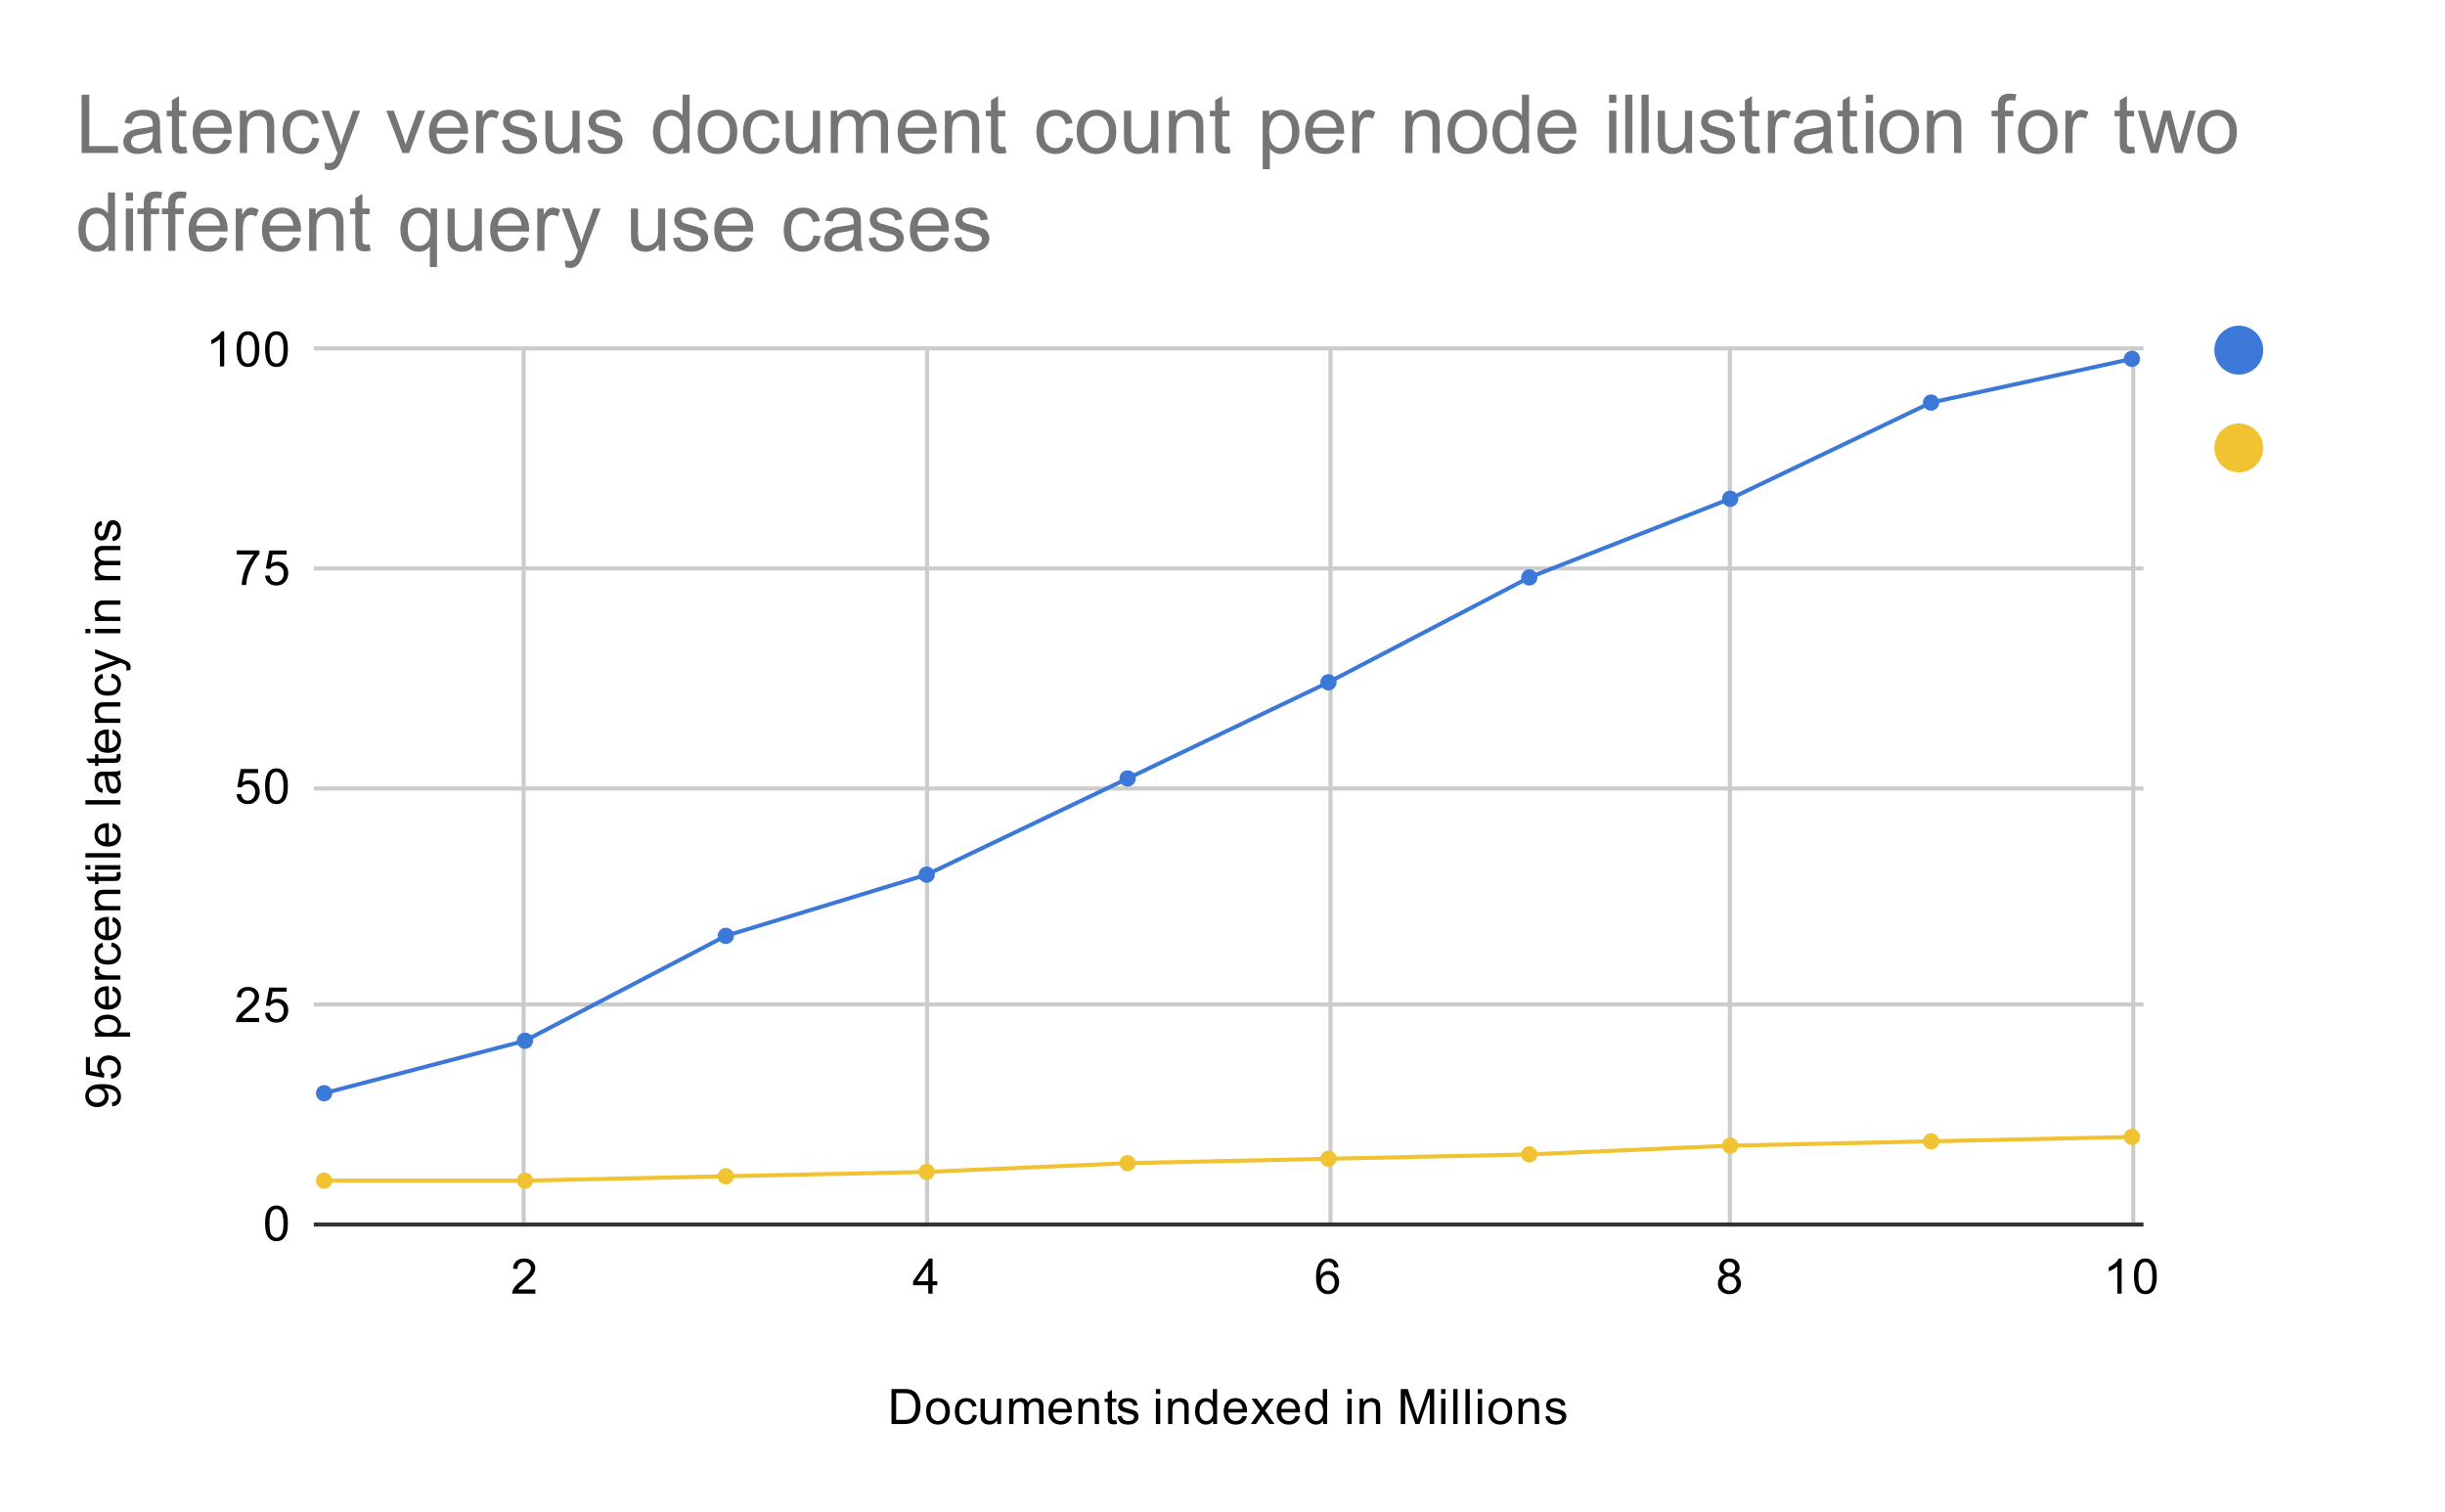<svg version="1.1" viewBox="0.0 0.0 600.0 371.0" fill="none" stroke="none" stroke-linecap="square" stroke-miterlimit="10" width="600" height="371" xmlns:xlink="http://www.w3.org/1999/xlink" xmlns="http://www.w3.org/2000/svg"><path fill="#ffffff" d="M0 0L600.0 0L600.0 371.0L0 371.0L0 0Z" fill-rule="nonzero"/><path stroke="#cccccc" stroke-width="1.0" stroke-linecap="butt" d="M128.5 85.5L128.5 300.5" fill-rule="nonzero"/><path stroke="#cccccc" stroke-width="1.0" stroke-linecap="butt" d="M227.5 85.5L227.5 300.5" fill-rule="nonzero"/><path stroke="#cccccc" stroke-width="1.0" stroke-linecap="butt" d="M326.5 85.5L326.5 300.5" fill-rule="nonzero"/><path stroke="#cccccc" stroke-width="1.0" stroke-linecap="butt" d="M424.5 85.5L424.5 300.5" fill-rule="nonzero"/><path stroke="#cccccc" stroke-width="1.0" stroke-linecap="butt" d="M523.5 85.5L523.5 300.5" fill-rule="nonzero"/><path stroke="#333333" stroke-width="1.0" stroke-linecap="butt" d="M77.5 300.5L525.5 300.5" fill-rule="nonzero"/><path stroke="#cccccc" stroke-width="1.0" stroke-linecap="butt" d="M77.5 246.5L525.5 246.5" fill-rule="nonzero"/><path stroke="#cccccc" stroke-width="1.0" stroke-linecap="butt" d="M77.5 193.5L525.5 193.5" fill-rule="nonzero"/><path stroke="#cccccc" stroke-width="1.0" stroke-linecap="butt" d="M77.5 139.5L525.5 139.5" fill-rule="nonzero"/><path stroke="#cccccc" stroke-width="1.0" stroke-linecap="butt" d="M77.5 85.5L525.5 85.5" fill-rule="nonzero"/><clipPath id="id_0"><path d="M77.55 85.917L525.16 85.917L525.16 300.45L77.55 300.45L77.55 85.917Z" clip-rule="nonzero"/></clipPath><path stroke="#3c78d8" stroke-width="1.0" stroke-linecap="butt" clip-path="url(#id_0)" d="M79.532 268.27L128.826 255.398L178.12 229.654L227.414 214.637L276.708 191.038L326.002 167.439L375.296 141.695L424.59 122.387L473.884 98.789L523.178 88.062" fill-rule="nonzero"/><path stroke="#f1c232" stroke-width="1.0" stroke-linecap="butt" clip-path="url(#id_0)" d="M79.532 289.723L128.826 289.723L178.12 288.651L227.414 287.578L276.708 285.433L326.002 284.36L375.296 283.287L424.59 281.142L473.884 280.069L523.178 278.997" fill-rule="nonzero"/><path fill="#3c78d8" clip-path="url(#id_0)" d="M81.532 268.27C81.532 269.375 80.637 270.27 79.532 270.27C78.428 270.27 77.532 269.375 77.532 268.27C77.532 267.165 78.428 266.27 79.532 266.27C80.637 266.27 81.532 267.165 81.532 268.27Z" fill-rule="nonzero"/><path fill="#3c78d8" clip-path="url(#id_0)" d="M130.826 255.398C130.826 256.503 129.931 257.398 128.826 257.398C127.722 257.398 126.826 256.503 126.826 255.398C126.826 254.293 127.722 253.398 128.826 253.398C129.931 253.398 130.826 254.293 130.826 255.398Z" fill-rule="nonzero"/><path fill="#3c78d8" clip-path="url(#id_0)" d="M180.12 229.654C180.12 230.759 179.225 231.654 178.12 231.654C177.016 231.654 176.12 230.759 176.12 229.654C176.12 228.549 177.016 227.654 178.12 227.654C179.225 227.654 180.12 228.549 180.12 229.654Z" fill-rule="nonzero"/><path fill="#3c78d8" clip-path="url(#id_0)" d="M229.414 214.637C229.414 215.741 228.519 216.637 227.414 216.637C226.31 216.637 225.414 215.741 225.414 214.637C225.414 213.532 226.31 212.637 227.414 212.637C228.519 212.637 229.414 213.532 229.414 214.637Z" fill-rule="nonzero"/><path fill="#3c78d8" clip-path="url(#id_0)" d="M278.708 191.038C278.708 192.143 277.813 193.038 276.708 193.038C275.603 193.038 274.708 192.143 274.708 191.038C274.708 189.933 275.603 189.038 276.708 189.038C277.813 189.038 278.708 189.933 278.708 191.038Z" fill-rule="nonzero"/><path fill="#3c78d8" clip-path="url(#id_0)" d="M328.002 167.439C328.002 168.544 327.107 169.439 326.002 169.439C324.897 169.439 324.002 168.544 324.002 167.439C324.002 166.335 324.897 165.439 326.002 165.439C327.107 165.439 328.002 166.335 328.002 167.439Z" fill-rule="nonzero"/><path fill="#3c78d8" clip-path="url(#id_0)" d="M377.296 141.695C377.296 142.8 376.4 143.695 375.296 143.695C374.191 143.695 373.296 142.8 373.296 141.695C373.296 140.591 374.191 139.695 375.296 139.695C376.4 139.695 377.296 140.591 377.296 141.695Z" fill-rule="nonzero"/><path fill="#3c78d8" clip-path="url(#id_0)" d="M426.59 122.387C426.59 123.492 425.694 124.387 424.59 124.387C423.485 124.387 422.59 123.492 422.59 122.387C422.59 121.283 423.485 120.387 424.59 120.387C425.694 120.387 426.59 121.283 426.59 122.387Z" fill-rule="nonzero"/><path fill="#3c78d8" clip-path="url(#id_0)" d="M475.884 98.789C475.884 99.893 474.988 100.789 473.884 100.789C472.779 100.789 471.884 99.893 471.884 98.789C471.884 97.684 472.779 96.789 473.884 96.789C474.988 96.789 475.884 97.684 475.884 98.789Z" fill-rule="nonzero"/><path fill="#3c78d8" clip-path="url(#id_0)" d="M525.178 88.062C525.178 89.167 524.282 90.062 523.178 90.062C522.073 90.062 521.178 89.167 521.178 88.062C521.178 86.957 522.073 86.062 523.178 86.062C524.282 86.062 525.178 86.957 525.178 88.062Z" fill-rule="nonzero"/><path fill="#f1c232" clip-path="url(#id_0)" d="M81.532 289.723C81.532 290.828 80.637 291.723 79.532 291.723C78.428 291.723 77.532 290.828 77.532 289.723C77.532 288.619 78.428 287.723 79.532 287.723C80.637 287.723 81.532 288.619 81.532 289.723Z" fill-rule="nonzero"/><path fill="#f1c232" clip-path="url(#id_0)" d="M130.826 289.723C130.826 290.828 129.931 291.723 128.826 291.723C127.722 291.723 126.826 290.828 126.826 289.723C126.826 288.619 127.722 287.723 128.826 287.723C129.931 287.723 130.826 288.619 130.826 289.723Z" fill-rule="nonzero"/><path fill="#f1c232" clip-path="url(#id_0)" d="M180.12 288.651C180.12 289.755 179.225 290.651 178.12 290.651C177.016 290.651 176.12 289.755 176.12 288.651C176.12 287.546 177.016 286.651 178.12 286.651C179.225 286.651 180.12 287.546 180.12 288.651Z" fill-rule="nonzero"/><path fill="#f1c232" clip-path="url(#id_0)" d="M229.414 287.578C229.414 288.683 228.519 289.578 227.414 289.578C226.31 289.578 225.414 288.683 225.414 287.578C225.414 286.473 226.31 285.578 227.414 285.578C228.519 285.578 229.414 286.473 229.414 287.578Z" fill-rule="nonzero"/><path fill="#f1c232" clip-path="url(#id_0)" d="M278.708 285.433C278.708 286.537 277.813 287.433 276.708 287.433C275.603 287.433 274.708 286.537 274.708 285.433C274.708 284.328 275.603 283.433 276.708 283.433C277.813 283.433 278.708 284.328 278.708 285.433Z" fill-rule="nonzero"/><path fill="#f1c232" clip-path="url(#id_0)" d="M328.002 284.36C328.002 285.465 327.107 286.36 326.002 286.36C324.897 286.36 324.002 285.465 324.002 284.36C324.002 283.255 324.897 282.36 326.002 282.36C327.107 282.36 328.002 283.255 328.002 284.36Z" fill-rule="nonzero"/><path fill="#f1c232" clip-path="url(#id_0)" d="M377.296 283.287C377.296 284.392 376.4 285.287 375.296 285.287C374.191 285.287 373.296 284.392 373.296 283.287C373.296 282.183 374.191 281.287 375.296 281.287C376.4 281.287 377.296 282.183 377.296 283.287Z" fill-rule="nonzero"/><path fill="#f1c232" clip-path="url(#id_0)" d="M426.59 281.142C426.59 282.247 425.694 283.142 424.59 283.142C423.485 283.142 422.59 282.247 422.59 281.142C422.59 280.037 423.485 279.142 424.59 279.142C425.694 279.142 426.59 280.037 426.59 281.142Z" fill-rule="nonzero"/><path fill="#f1c232" clip-path="url(#id_0)" d="M475.884 280.069C475.884 281.174 474.988 282.069 473.884 282.069C472.779 282.069 471.884 281.174 471.884 280.069C471.884 278.965 472.779 278.069 473.884 278.069C474.988 278.069 475.884 278.965 475.884 280.069Z" fill-rule="nonzero"/><path fill="#f1c232" clip-path="url(#id_0)" d="M525.178 278.997C525.178 280.101 524.282 280.997 523.178 280.997C522.073 280.997 521.178 280.101 521.178 278.997C521.178 277.892 522.073 276.997 523.178 276.997C524.282 276.997 525.178 277.892 525.178 278.997Z" fill-rule="nonzero"/><path fill="#000000" d="M218.777 349.45L218.777 340.856L221.746 340.856Q222.746 340.856 223.277 340.981Q224.011 341.153 224.527 341.591Q225.214 342.169 225.542 343.075Q225.886 343.966 225.886 345.106Q225.886 346.091 225.652 346.841Q225.433 347.591 225.074 348.091Q224.714 348.591 224.277 348.872Q223.855 349.153 223.261 349.309Q222.667 349.45 221.886 349.45L218.777 349.45ZM219.917 348.434L221.746 348.434Q222.605 348.434 223.089 348.278Q223.574 348.122 223.855 347.825Q224.261 347.434 224.48 346.747Q224.714 346.059 224.714 345.091Q224.714 343.747 224.261 343.028Q223.824 342.294 223.199 342.044Q222.73 341.872 221.73 341.872L219.917 341.872L219.917 348.434ZM227.261 346.341Q227.261 344.606 228.214 343.778Q229.011 343.091 230.167 343.091Q231.449 343.091 232.261 343.934Q233.089 344.762 233.089 346.247Q233.089 347.45 232.73 348.137Q232.371 348.825 231.667 349.216Q230.98 349.591 230.167 349.591Q228.871 349.591 228.058 348.762Q227.261 347.919 227.261 346.341ZM228.339 346.341Q228.339 347.528 228.855 348.122Q229.386 348.716 230.167 348.716Q230.964 348.716 231.48 348.122Q231.996 347.528 231.996 346.309Q231.996 345.153 231.464 344.559Q230.949 343.966 230.167 343.966Q229.386 343.966 228.855 344.559Q228.339 345.137 228.339 346.341ZM238.714 347.169L239.746 347.309Q239.574 348.372 238.871 348.981Q238.167 349.591 237.152 349.591Q235.871 349.591 235.089 348.762Q234.324 347.919 234.324 346.356Q234.324 345.356 234.652 344.606Q234.996 343.841 235.667 343.466Q236.355 343.091 237.167 343.091Q238.167 343.091 238.808 343.606Q239.464 344.106 239.652 345.059L238.621 345.216Q238.48 344.591 238.105 344.278Q237.73 343.95 237.199 343.95Q236.402 343.95 235.902 344.528Q235.402 345.091 235.402 346.325Q235.402 347.591 235.886 348.153Q236.371 348.716 237.136 348.716Q237.761 348.716 238.167 348.341Q238.589 347.966 238.714 347.169ZM244.73 349.45L244.73 348.528Q243.996 349.591 242.746 349.591Q242.199 349.591 241.714 349.387Q241.246 349.169 241.011 348.856Q240.777 348.528 240.683 348.059Q240.621 347.762 240.621 347.075L240.621 343.231L241.683 343.231L241.683 346.684Q241.683 347.497 241.746 347.794Q241.839 348.2 242.152 348.45Q242.48 348.684 242.964 348.684Q243.433 348.684 243.839 348.45Q244.261 348.2 244.433 347.778Q244.621 347.356 244.621 346.559L244.621 343.231L245.667 343.231L245.667 349.45L244.73 349.45ZM247.652 349.45L247.652 343.231L248.589 343.231L248.589 344.106Q248.886 343.637 249.371 343.372Q249.855 343.091 250.48 343.091Q251.167 343.091 251.605 343.372Q252.058 343.653 252.23 344.169Q252.98 343.091 254.152 343.091Q255.089 343.091 255.574 343.606Q256.074 344.106 256.074 345.184L256.074 349.45L255.027 349.45L255.027 345.528Q255.027 344.903 254.917 344.622Q254.824 344.341 254.558 344.169Q254.292 343.997 253.917 343.997Q253.261 343.997 252.824 344.434Q252.402 344.872 252.402 345.841L252.402 349.45L251.339 349.45L251.339 345.403Q251.339 344.7 251.074 344.356Q250.824 343.997 250.246 343.997Q249.792 343.997 249.417 344.231Q249.042 344.466 248.871 344.919Q248.699 345.372 248.699 346.216L248.699 349.45L247.652 349.45ZM261.902 347.45L262.996 347.575Q262.746 348.528 262.042 349.059Q261.339 349.591 260.261 349.591Q258.902 349.591 258.089 348.747Q257.292 347.903 257.292 346.387Q257.292 344.825 258.105 343.966Q258.917 343.091 260.199 343.091Q261.449 343.091 262.23 343.934Q263.027 344.778 263.027 346.325Q263.027 346.419 263.027 346.606L258.386 346.606Q258.449 347.637 258.964 348.184Q259.48 348.716 260.261 348.716Q260.839 348.716 261.246 348.419Q261.667 348.106 261.902 347.45ZM258.449 345.747L261.917 345.747Q261.855 344.95 261.527 344.559Q261.011 343.95 260.214 343.95Q259.48 343.95 258.98 344.434Q258.496 344.919 258.449 345.747ZM264.652 349.45L264.652 343.231L265.589 343.231L265.589 344.106Q266.277 343.091 267.574 343.091Q268.136 343.091 268.605 343.294Q269.089 343.497 269.324 343.825Q269.558 344.153 269.652 344.591Q269.699 344.887 269.699 345.622L269.699 349.45L268.652 349.45L268.652 345.669Q268.652 345.012 268.527 344.7Q268.402 344.387 268.089 344.2Q267.777 343.997 267.355 343.997Q266.683 343.997 266.183 344.434Q265.699 344.856 265.699 346.044L265.699 349.45L264.652 349.45ZM273.949 348.512L274.105 349.434Q273.652 349.528 273.308 349.528Q272.73 349.528 272.417 349.356Q272.105 349.169 271.964 348.872Q271.839 348.575 271.839 347.622L271.839 344.044L271.074 344.044L271.074 343.231L271.839 343.231L271.839 341.684L272.886 341.059L272.886 343.231L273.949 343.231L273.949 344.044L272.886 344.044L272.886 347.684Q272.886 348.137 272.933 348.262Q272.996 348.387 273.121 348.466Q273.246 348.544 273.48 348.544Q273.667 348.544 273.949 348.512ZM274.23 347.591L275.261 347.434Q275.355 348.059 275.746 348.387Q276.152 348.716 276.886 348.716Q277.605 348.716 277.949 348.434Q278.308 348.137 278.308 347.731Q278.308 347.372 277.996 347.169Q277.777 347.028 276.917 346.809Q275.761 346.512 275.308 346.309Q274.871 346.091 274.636 345.716Q274.402 345.341 274.402 344.872Q274.402 344.466 274.589 344.106Q274.777 343.747 275.105 343.512Q275.355 343.341 275.777 343.216Q276.199 343.091 276.699 343.091Q277.417 343.091 277.964 343.309Q278.527 343.512 278.792 343.872Q279.058 344.231 279.152 344.825L278.121 344.966Q278.058 344.497 277.714 344.231Q277.386 343.95 276.761 343.95Q276.042 343.95 275.73 344.2Q275.417 344.434 275.417 344.762Q275.417 344.966 275.542 345.122Q275.683 345.294 275.949 345.403Q276.105 345.466 276.886 345.669Q278.011 345.981 278.449 346.169Q278.886 346.356 279.136 346.716Q279.386 347.075 279.386 347.622Q279.386 348.153 279.074 348.622Q278.777 349.075 278.199 349.341Q277.621 349.591 276.886 349.591Q275.667 349.591 275.027 349.091Q274.402 348.575 274.23 347.591ZM283.652 342.075L283.652 340.856L284.714 340.856L284.714 342.075L283.652 342.075ZM283.652 349.45L283.652 343.231L284.714 343.231L284.714 349.45L283.652 349.45ZM286.652 349.45L286.652 343.231L287.589 343.231L287.589 344.106Q288.277 343.091 289.574 343.091Q290.136 343.091 290.605 343.294Q291.089 343.497 291.324 343.825Q291.558 344.153 291.652 344.591Q291.699 344.887 291.699 345.622L291.699 349.45L290.652 349.45L290.652 345.669Q290.652 345.012 290.527 344.7Q290.402 344.387 290.089 344.2Q289.777 343.997 289.355 343.997Q288.683 343.997 288.183 344.434Q287.699 344.856 287.699 346.044L287.699 349.45L286.652 349.45ZM297.683 349.45L297.683 348.669Q297.089 349.591 295.949 349.591Q295.199 349.591 294.574 349.184Q293.949 348.762 293.605 348.028Q293.261 347.294 293.261 346.341Q293.261 345.419 293.574 344.653Q293.886 343.887 294.511 343.497Q295.136 343.091 295.902 343.091Q296.464 343.091 296.902 343.325Q297.339 343.559 297.621 343.934L297.621 340.856L298.667 340.856L298.667 349.45L297.683 349.45ZM294.355 346.341Q294.355 347.544 294.855 348.137Q295.355 348.716 296.042 348.716Q296.73 348.716 297.214 348.153Q297.699 347.591 297.699 346.434Q297.699 345.153 297.199 344.559Q296.714 343.966 295.996 343.966Q295.292 343.966 294.824 344.544Q294.355 345.106 294.355 346.341ZM304.902 347.45L305.996 347.575Q305.746 348.528 305.042 349.059Q304.339 349.591 303.261 349.591Q301.902 349.591 301.089 348.747Q300.292 347.903 300.292 346.387Q300.292 344.825 301.105 343.966Q301.917 343.091 303.199 343.091Q304.449 343.091 305.23 343.934Q306.027 344.778 306.027 346.325Q306.027 346.419 306.027 346.606L301.386 346.606Q301.449 347.637 301.964 348.184Q302.48 348.716 303.261 348.716Q303.839 348.716 304.246 348.419Q304.667 348.106 304.902 347.45ZM301.449 345.747L304.917 345.747Q304.855 344.95 304.527 344.559Q304.011 343.95 303.214 343.95Q302.48 343.95 301.98 344.434Q301.496 344.919 301.449 345.747ZM306.949 349.45L309.214 346.216L307.121 343.231L308.433 343.231L309.386 344.684Q309.652 345.106 309.824 345.387Q310.074 344.997 310.292 344.7L311.339 343.231L312.605 343.231L310.449 346.153L312.761 349.45L311.48 349.45L310.199 347.512L309.855 346.997L308.214 349.45L306.949 349.45ZM317.902 347.45L318.996 347.575Q318.746 348.528 318.042 349.059Q317.339 349.591 316.261 349.591Q314.902 349.591 314.089 348.747Q313.292 347.903 313.292 346.387Q313.292 344.825 314.105 343.966Q314.917 343.091 316.199 343.091Q317.449 343.091 318.23 343.934Q319.027 344.778 319.027 346.325Q319.027 346.419 319.027 346.606L314.386 346.606Q314.449 347.637 314.964 348.184Q315.48 348.716 316.261 348.716Q316.839 348.716 317.246 348.419Q317.667 348.106 317.902 347.45ZM314.449 345.747L317.917 345.747Q317.855 344.95 317.527 344.559Q317.011 343.95 316.214 343.95Q315.48 343.95 314.98 344.434Q314.496 344.919 314.449 345.747ZM324.683 349.45L324.683 348.669Q324.089 349.591 322.949 349.591Q322.199 349.591 321.574 349.184Q320.949 348.762 320.605 348.028Q320.261 347.294 320.261 346.341Q320.261 345.419 320.574 344.653Q320.886 343.887 321.511 343.497Q322.136 343.091 322.902 343.091Q323.464 343.091 323.902 343.325Q324.339 343.559 324.621 343.934L324.621 340.856L325.667 340.856L325.667 349.45L324.683 349.45ZM321.355 346.341Q321.355 347.544 321.855 348.137Q322.355 348.716 323.042 348.716Q323.73 348.716 324.214 348.153Q324.699 347.591 324.699 346.434Q324.699 345.153 324.199 344.559Q323.714 343.966 322.996 343.966Q322.292 343.966 321.824 344.544Q321.355 345.106 321.355 346.341ZM330.652 342.075L330.652 340.856L331.714 340.856L331.714 342.075L330.652 342.075ZM330.652 349.45L330.652 343.231L331.714 343.231L331.714 349.45L330.652 349.45ZM333.652 349.45L333.652 343.231L334.589 343.231L334.589 344.106Q335.277 343.091 336.574 343.091Q337.136 343.091 337.605 343.294Q338.089 343.497 338.324 343.825Q338.558 344.153 338.652 344.591Q338.699 344.887 338.699 345.622L338.699 349.45L337.652 349.45L337.652 345.669Q337.652 345.012 337.527 344.7Q337.402 344.387 337.089 344.2Q336.777 343.997 336.355 343.997Q335.683 343.997 335.183 344.434Q334.699 344.856 334.699 346.044L334.699 349.45L333.652 349.45ZM343.746 349.45L343.746 340.856L345.464 340.856L347.496 346.934Q347.777 347.794 347.902 348.216Q348.042 347.747 348.355 346.841L350.417 340.856L351.949 340.856L351.949 349.45L350.855 349.45L350.855 342.262L348.355 349.45L347.324 349.45L344.839 342.137L344.839 349.45L343.746 349.45ZM353.652 342.075L353.652 340.856L354.714 340.856L354.714 342.075L353.652 342.075ZM353.652 349.45L353.652 343.231L354.714 343.231L354.714 349.45L353.652 349.45ZM356.621 349.45L356.621 340.856L357.683 340.856L357.683 349.45L356.621 349.45ZM359.621 349.45L359.621 340.856L360.683 340.856L360.683 349.45L359.621 349.45ZM362.652 342.075L362.652 340.856L363.714 340.856L363.714 342.075L362.652 342.075ZM362.652 349.45L362.652 343.231L363.714 343.231L363.714 349.45L362.652 349.45ZM365.261 346.341Q365.261 344.606 366.214 343.778Q367.011 343.091 368.167 343.091Q369.449 343.091 370.261 343.934Q371.089 344.762 371.089 346.247Q371.089 347.45 370.73 348.137Q370.371 348.825 369.667 349.216Q368.98 349.591 368.167 349.591Q366.871 349.591 366.058 348.762Q365.261 347.919 365.261 346.341ZM366.339 346.341Q366.339 347.528 366.855 348.122Q367.386 348.716 368.167 348.716Q368.964 348.716 369.48 348.122Q369.996 347.528 369.996 346.309Q369.996 345.153 369.464 344.559Q368.949 343.966 368.167 343.966Q367.386 343.966 366.855 344.559Q366.339 345.137 366.339 346.341ZM372.652 349.45L372.652 343.231L373.589 343.231L373.589 344.106Q374.277 343.091 375.574 343.091Q376.136 343.091 376.605 343.294Q377.089 343.497 377.324 343.825Q377.558 344.153 377.652 344.591Q377.699 344.887 377.699 345.622L377.699 349.45L376.652 349.45L376.652 345.669Q376.652 345.012 376.527 344.7Q376.402 344.387 376.089 344.2Q375.777 343.997 375.355 343.997Q374.683 343.997 374.183 344.434Q373.699 344.856 373.699 346.044L373.699 349.45L372.652 349.45ZM379.23 347.591L380.261 347.434Q380.355 348.059 380.746 348.387Q381.152 348.716 381.886 348.716Q382.605 348.716 382.949 348.434Q383.308 348.137 383.308 347.731Q383.308 347.372 382.996 347.169Q382.777 347.028 381.917 346.809Q380.761 346.512 380.308 346.309Q379.871 346.091 379.636 345.716Q379.402 345.341 379.402 344.872Q379.402 344.466 379.589 344.106Q379.777 343.747 380.105 343.512Q380.355 343.341 380.777 343.216Q381.199 343.091 381.699 343.091Q382.417 343.091 382.964 343.309Q383.527 343.512 383.792 343.872Q384.058 344.231 384.152 344.825L383.121 344.966Q383.058 344.497 382.714 344.231Q382.386 343.95 381.761 343.95Q381.042 343.95 380.73 344.2Q380.417 344.434 380.417 344.762Q380.417 344.966 380.542 345.122Q380.683 345.294 380.949 345.403Q381.105 345.466 381.886 345.669Q383.011 345.981 383.449 346.169Q383.886 346.356 384.136 346.716Q384.386 347.075 384.386 347.622Q384.386 348.153 384.074 348.622Q383.777 349.075 383.199 349.341Q382.621 349.591 381.886 349.591Q380.667 349.591 380.027 349.091Q379.402 348.575 379.23 347.591Z" fill-rule="nonzero"/><path fill="#000000" d="M27.566 271.527L27.472 270.511Q28.191 270.386 28.519 270.027Q28.831 269.652 28.831 269.09Q28.831 268.605 28.613 268.246Q28.378 267.871 28.019 267.636Q27.644 267.402 27.019 267.246Q26.378 267.09 25.722 267.09Q25.644 267.09 25.503 267.09Q26.003 267.402 26.331 267.949Q26.644 268.496 26.644 269.136Q26.644 270.215 25.878 270.949Q25.097 271.683 23.831 271.683Q22.519 271.683 21.722 270.918Q20.925 270.136 20.925 268.98Q20.925 268.152 21.378 267.465Q21.831 266.761 22.675 266.402Q23.503 266.043 25.081 266.043Q26.722 266.043 27.706 266.402Q28.675 266.746 29.191 267.465Q29.691 268.168 29.691 269.105Q29.691 270.121 29.144 270.761Q28.581 271.402 27.566 271.527ZM23.769 267.215Q22.863 267.215 22.331 267.699Q21.8 268.168 21.8 268.855Q21.8 269.558 22.378 270.09Q22.941 270.605 23.863 270.605Q24.675 270.605 25.191 270.105Q25.706 269.605 25.706 268.886Q25.706 268.152 25.191 267.683Q24.675 267.215 23.769 267.215ZM27.3 264.683L27.206 263.574Q28.019 263.449 28.425 263.011Q28.831 262.558 28.831 261.918Q28.831 261.168 28.253 260.636Q27.675 260.105 26.738 260.105Q25.831 260.105 25.316 260.621Q24.784 261.121 24.784 261.949Q24.784 262.449 25.019 262.871Q25.253 263.277 25.613 263.511L25.488 264.496L21.081 263.668L21.081 259.386L22.081 259.386L22.081 262.824L24.394 263.277Q23.847 262.511 23.847 261.668Q23.847 260.543 24.628 259.777Q25.409 258.996 26.644 258.996Q27.8 258.996 28.659 259.668Q29.691 260.496 29.691 261.918Q29.691 263.09 29.034 263.84Q28.378 264.574 27.3 264.683ZM31.941 254.386L23.331 254.386L23.331 253.433L24.128 253.433Q23.659 253.09 23.425 252.668Q23.191 252.23 23.191 251.621Q23.191 250.824 23.597 250.215Q24.003 249.605 24.753 249.308Q25.503 248.996 26.394 248.996Q27.347 248.996 28.113 249.34Q28.878 249.668 29.284 250.324Q29.691 250.98 29.691 251.699Q29.691 252.23 29.472 252.652Q29.238 253.074 28.909 253.34L31.941 253.34L31.941 254.386ZM26.472 253.433Q27.675 253.433 28.253 252.949Q28.816 252.465 28.816 251.777Q28.816 251.074 28.222 250.574Q27.628 250.074 26.378 250.074Q25.191 250.074 24.613 250.558Q24.019 251.043 24.019 251.73Q24.019 252.402 24.644 252.918Q25.269 253.433 26.472 253.433ZM27.55 243.136L27.675 242.043Q28.628 242.293 29.159 242.996Q29.691 243.699 29.691 244.777Q29.691 246.136 28.847 246.949Q28.003 247.746 26.488 247.746Q24.925 247.746 24.066 246.933Q23.191 246.121 23.191 244.84Q23.191 243.59 24.034 242.808Q24.878 242.011 26.425 242.011Q26.519 242.011 26.706 242.011L26.706 246.652Q27.738 246.59 28.284 246.074Q28.816 245.558 28.816 244.777Q28.816 244.199 28.519 243.793Q28.206 243.371 27.55 243.136ZM25.847 246.59L25.847 243.121Q25.05 243.183 24.659 243.511Q24.05 244.027 24.05 244.824Q24.05 245.558 24.534 246.058Q25.019 246.543 25.847 246.59ZM29.55 240.402L23.331 240.402L23.331 239.449L24.269 239.449Q23.613 239.09 23.409 238.793Q23.191 238.48 23.191 238.105Q23.191 237.574 23.519 237.027L24.503 237.386Q24.269 237.777 24.269 238.152Q24.269 238.511 24.488 238.793Q24.691 239.058 25.066 239.168Q25.628 239.355 26.284 239.355L29.55 239.355L29.55 240.402ZM27.269 232.324L27.409 231.293Q28.472 231.465 29.081 232.168Q29.691 232.871 29.691 233.886Q29.691 235.168 28.863 235.949Q28.019 236.715 26.456 236.715Q25.456 236.715 24.706 236.386Q23.941 236.043 23.566 235.371Q23.191 234.683 23.191 233.871Q23.191 232.871 23.706 232.23Q24.206 231.574 25.159 231.386L25.316 232.418Q24.691 232.558 24.378 232.933Q24.05 233.308 24.05 233.84Q24.05 234.636 24.628 235.136Q25.191 235.636 26.425 235.636Q27.691 235.636 28.253 235.152Q28.816 234.668 28.816 233.902Q28.816 233.277 28.441 232.871Q28.066 232.449 27.269 232.324ZM27.55 226.136L27.675 225.043Q28.628 225.293 29.159 225.996Q29.691 226.699 29.691 227.777Q29.691 229.136 28.847 229.949Q28.003 230.746 26.488 230.746Q24.925 230.746 24.066 229.933Q23.191 229.121 23.191 227.84Q23.191 226.59 24.034 225.808Q24.878 225.011 26.425 225.011Q26.519 225.011 26.706 225.011L26.706 229.652Q27.738 229.59 28.284 229.074Q28.816 228.558 28.816 227.777Q28.816 227.199 28.519 226.793Q28.206 226.371 27.55 226.136ZM25.847 229.59L25.847 226.121Q25.05 226.183 24.659 226.511Q24.05 227.027 24.05 227.824Q24.05 228.558 24.534 229.058Q25.019 229.543 25.847 229.59ZM29.55 223.386L23.331 223.386L23.331 222.449L24.206 222.449Q23.191 221.761 23.191 220.465Q23.191 219.902 23.394 219.433Q23.597 218.949 23.925 218.715Q24.253 218.48 24.691 218.386Q24.988 218.34 25.722 218.34L29.55 218.34L29.55 219.386L25.769 219.386Q25.113 219.386 24.8 219.511Q24.488 219.636 24.3 219.949Q24.097 220.261 24.097 220.683Q24.097 221.355 24.534 221.855Q24.956 222.34 26.144 222.34L29.55 222.34L29.55 223.386ZM28.613 214.09L29.534 213.933Q29.628 214.386 29.628 214.73Q29.628 215.308 29.456 215.621Q29.269 215.933 28.972 216.074Q28.675 216.199 27.722 216.199L24.144 216.199L24.144 216.965L23.331 216.965L23.331 216.199L21.784 216.199L21.159 215.152L23.331 215.152L23.331 214.09L24.144 214.09L24.144 215.152L27.784 215.152Q28.238 215.152 28.363 215.105Q28.488 215.043 28.566 214.918Q28.644 214.793 28.644 214.558Q28.644 214.371 28.613 214.09ZM22.175 213.386L20.956 213.386L20.956 212.324L22.175 212.324L22.175 213.386ZM29.55 213.386L23.331 213.386L23.331 212.324L29.55 212.324L29.55 213.386ZM29.55 210.418L20.956 210.418L20.956 209.355L29.55 209.355L29.55 210.418ZM27.55 203.136L27.675 202.043Q28.628 202.293 29.159 202.996Q29.691 203.699 29.691 204.777Q29.691 206.136 28.847 206.949Q28.003 207.746 26.488 207.746Q24.925 207.746 24.066 206.933Q23.191 206.121 23.191 204.84Q23.191 203.59 24.034 202.808Q24.878 202.011 26.425 202.011Q26.519 202.011 26.706 202.011L26.706 206.652Q27.738 206.59 28.284 206.074Q28.816 205.558 28.816 204.777Q28.816 204.199 28.519 203.793Q28.206 203.371 27.55 203.136ZM25.847 206.59L25.847 203.121Q25.05 203.183 24.659 203.511Q24.05 204.027 24.05 204.824Q24.05 205.558 24.534 206.058Q25.019 206.543 25.847 206.59ZM29.55 197.418L20.956 197.418L20.956 196.355L29.55 196.355L29.55 197.418ZM28.784 190.324Q29.284 190.918 29.488 191.465Q29.691 191.996 29.691 192.621Q29.691 193.652 29.191 194.199Q28.691 194.746 27.909 194.746Q27.456 194.746 27.081 194.543Q26.691 194.34 26.472 193.996Q26.238 193.652 26.128 193.23Q26.034 192.933 25.956 192.293Q25.816 191.027 25.597 190.418Q25.378 190.418 25.331 190.418Q24.675 190.418 24.409 190.715Q24.066 191.121 24.066 191.918Q24.066 192.652 24.331 193.011Q24.581 193.371 25.238 193.543L25.097 194.574Q24.441 194.433 24.034 194.105Q23.628 193.777 23.409 193.168Q23.191 192.558 23.191 191.761Q23.191 190.965 23.378 190.465Q23.566 189.965 23.847 189.73Q24.128 189.496 24.566 189.402Q24.831 189.355 25.534 189.355L26.941 189.355Q28.409 189.355 28.8 189.293Q29.191 189.215 29.55 189.011L29.55 190.121Q29.222 190.277 28.784 190.324ZM26.425 190.418Q26.659 190.996 26.831 192.136Q26.925 192.793 27.05 193.058Q27.159 193.324 27.378 193.48Q27.597 193.621 27.878 193.621Q28.3 193.621 28.581 193.308Q28.863 192.98 28.863 192.371Q28.863 191.761 28.597 191.293Q28.331 190.808 27.863 190.59Q27.503 190.418 26.816 190.418L26.425 190.418ZM28.613 185.09L29.534 184.933Q29.628 185.386 29.628 185.73Q29.628 186.308 29.456 186.621Q29.269 186.933 28.972 187.074Q28.675 187.199 27.722 187.199L24.144 187.199L24.144 187.965L23.331 187.965L23.331 187.199L21.784 187.199L21.159 186.152L23.331 186.152L23.331 185.09L24.144 185.09L24.144 186.152L27.784 186.152Q28.238 186.152 28.363 186.105Q28.488 186.043 28.566 185.918Q28.644 185.793 28.644 185.558Q28.644 185.371 28.613 185.09ZM27.55 180.136L27.675 179.043Q28.628 179.293 29.159 179.996Q29.691 180.699 29.691 181.777Q29.691 183.136 28.847 183.949Q28.003 184.746 26.488 184.746Q24.925 184.746 24.066 183.933Q23.191 183.121 23.191 181.84Q23.191 180.59 24.034 179.808Q24.878 179.011 26.425 179.011Q26.519 179.011 26.706 179.011L26.706 183.652Q27.738 183.59 28.284 183.074Q28.816 182.558 28.816 181.777Q28.816 181.199 28.519 180.793Q28.206 180.371 27.55 180.136ZM25.847 183.59L25.847 180.121Q25.05 180.183 24.659 180.511Q24.05 181.027 24.05 181.824Q24.05 182.558 24.534 183.058Q25.019 183.543 25.847 183.59ZM29.55 177.386L23.331 177.386L23.331 176.449L24.206 176.449Q23.191 175.761 23.191 174.465Q23.191 173.902 23.394 173.433Q23.597 172.949 23.925 172.715Q24.253 172.48 24.691 172.386Q24.988 172.34 25.722 172.34L29.55 172.34L29.55 173.386L25.769 173.386Q25.113 173.386 24.8 173.511Q24.488 173.636 24.3 173.949Q24.097 174.261 24.097 174.683Q24.097 175.355 24.534 175.855Q24.956 176.34 26.144 176.34L29.55 176.34L29.55 177.386ZM27.269 166.324L27.409 165.293Q28.472 165.465 29.081 166.168Q29.691 166.871 29.691 167.886Q29.691 169.168 28.863 169.949Q28.019 170.715 26.456 170.715Q25.456 170.715 24.706 170.386Q23.941 170.043 23.566 169.371Q23.191 168.683 23.191 167.871Q23.191 166.871 23.706 166.23Q24.206 165.574 25.159 165.386L25.316 166.418Q24.691 166.558 24.378 166.933Q24.05 167.308 24.05 167.84Q24.05 168.636 24.628 169.136Q25.191 169.636 26.425 169.636Q27.691 169.636 28.253 169.152Q28.816 168.668 28.816 167.902Q28.816 167.277 28.441 166.871Q28.066 166.449 27.269 166.324ZM31.941 164.433L30.956 164.558Q31.05 164.215 31.05 163.949Q31.05 163.605 30.925 163.402Q30.816 163.183 30.613 163.043Q30.441 162.949 29.816 162.715Q29.738 162.699 29.566 162.621L23.331 164.996L23.331 163.855L26.925 162.558Q27.613 162.308 28.378 162.105Q27.644 161.918 26.956 161.668L23.331 160.34L23.331 159.293L29.659 161.652Q30.675 162.043 31.066 162.246Q31.597 162.527 31.831 162.902Q32.081 163.261 32.081 163.761Q32.081 164.058 31.941 164.433ZM22.175 155.386L20.956 155.386L20.956 154.324L22.175 154.324L22.175 155.386ZM29.55 155.386L23.331 155.386L23.331 154.324L29.55 154.324L29.55 155.386ZM29.55 152.386L23.331 152.386L23.331 151.449L24.206 151.449Q23.191 150.761 23.191 149.465Q23.191 148.902 23.394 148.433Q23.597 147.949 23.925 147.715Q24.253 147.48 24.691 147.386Q24.988 147.34 25.722 147.34L29.55 147.34L29.55 148.386L25.769 148.386Q25.113 148.386 24.8 148.511Q24.488 148.636 24.3 148.949Q24.097 149.261 24.097 149.683Q24.097 150.355 24.534 150.855Q24.956 151.34 26.144 151.34L29.55 151.34L29.55 152.386ZM29.55 142.386L23.331 142.386L23.331 141.449L24.206 141.449Q23.738 141.152 23.472 140.668Q23.191 140.183 23.191 139.558Q23.191 138.871 23.472 138.433Q23.753 137.98 24.269 137.808Q23.191 137.058 23.191 135.886Q23.191 134.949 23.706 134.465Q24.206 133.965 25.284 133.965L29.55 133.965L29.55 135.011L25.628 135.011Q25.003 135.011 24.722 135.121Q24.441 135.215 24.269 135.48Q24.097 135.746 24.097 136.121Q24.097 136.777 24.534 137.215Q24.972 137.636 25.941 137.636L29.55 137.636L29.55 138.699L25.503 138.699Q24.8 138.699 24.456 138.965Q24.097 139.215 24.097 139.793Q24.097 140.246 24.331 140.621Q24.566 140.996 25.019 141.168Q25.472 141.34 26.316 141.34L29.55 141.34L29.55 142.386ZM27.691 132.808L27.534 131.777Q28.159 131.683 28.488 131.293Q28.816 130.886 28.816 130.152Q28.816 129.433 28.534 129.09Q28.238 128.73 27.831 128.73Q27.472 128.73 27.269 129.043Q27.128 129.261 26.909 130.121Q26.613 131.277 26.409 131.73Q26.191 132.168 25.816 132.402Q25.441 132.636 24.972 132.636Q24.566 132.636 24.206 132.449Q23.847 132.261 23.613 131.933Q23.441 131.683 23.316 131.261Q23.191 130.84 23.191 130.34Q23.191 129.621 23.409 129.074Q23.613 128.511 23.972 128.246Q24.331 127.98 24.925 127.886L25.066 128.918Q24.597 128.98 24.331 129.324Q24.05 129.652 24.05 130.277Q24.05 130.996 24.3 131.308Q24.534 131.621 24.863 131.621Q25.066 131.621 25.222 131.496Q25.394 131.355 25.503 131.09Q25.566 130.933 25.769 130.152Q26.081 129.027 26.269 128.59Q26.456 128.152 26.816 127.902Q27.175 127.652 27.722 127.652Q28.253 127.652 28.722 127.965Q29.175 128.261 29.441 128.84Q29.691 129.418 29.691 130.152Q29.691 131.371 29.191 132.011Q28.675 132.636 27.691 132.808Z" fill-rule="nonzero"/><path fill="#000000" d="M65.05 300.216Q65.05 298.684 65.362 297.762Q65.675 296.825 66.284 296.325Q66.909 295.825 67.847 295.825Q68.534 295.825 69.05 296.106Q69.581 296.387 69.925 296.919Q70.269 297.434 70.456 298.184Q70.644 298.934 70.644 300.216Q70.644 301.731 70.331 302.653Q70.034 303.575 69.409 304.091Q68.8 304.591 67.847 304.591Q66.612 304.591 65.894 303.7Q65.05 302.637 65.05 300.216ZM66.128 300.216Q66.128 302.325 66.628 303.028Q67.128 303.731 67.847 303.731Q68.581 303.731 69.066 303.028Q69.566 302.325 69.566 300.216Q69.566 298.091 69.066 297.403Q68.581 296.7 67.831 296.7Q67.112 296.7 66.675 297.309Q66.128 298.091 66.128 300.216Z" fill-rule="nonzero"/><path fill="#000000" d="M63.597 249.801L63.597 250.817L57.909 250.817Q57.909 250.442 58.034 250.082Q58.253 249.504 58.722 248.942Q59.206 248.379 60.112 247.645Q61.519 246.489 62.003 245.817Q62.503 245.145 62.503 244.551Q62.503 243.926 62.05 243.504Q61.597 243.067 60.878 243.067Q60.112 243.067 59.659 243.52Q59.206 243.973 59.191 244.785L58.112 244.676Q58.222 243.457 58.941 242.832Q59.675 242.192 60.909 242.192Q62.144 242.192 62.862 242.879Q63.581 243.567 63.581 244.582Q63.581 245.098 63.362 245.598Q63.159 246.082 62.659 246.645Q62.175 247.192 61.05 248.145Q60.097 248.942 59.816 249.239Q59.55 249.52 59.378 249.801L63.597 249.801ZM65.05 248.567L66.159 248.473Q66.284 249.285 66.722 249.692Q67.175 250.098 67.816 250.098Q68.566 250.098 69.097 249.52Q69.628 248.942 69.628 248.004Q69.628 247.098 69.112 246.582Q68.612 246.051 67.784 246.051Q67.284 246.051 66.862 246.285Q66.456 246.52 66.222 246.879L65.237 246.754L66.066 242.348L70.347 242.348L70.347 243.348L66.909 243.348L66.456 245.66Q67.222 245.114 68.066 245.114Q69.191 245.114 69.956 245.895Q70.737 246.676 70.737 247.91Q70.737 249.067 70.066 249.926Q69.237 250.957 67.816 250.957Q66.644 250.957 65.894 250.301Q65.159 249.645 65.05 248.567Z" fill-rule="nonzero"/><path fill="#000000" d="M58.05 194.933L59.159 194.84Q59.284 195.652 59.722 196.058Q60.175 196.465 60.816 196.465Q61.566 196.465 62.097 195.886Q62.628 195.308 62.628 194.371Q62.628 193.465 62.112 192.949Q61.612 192.418 60.784 192.418Q60.284 192.418 59.862 192.652Q59.456 192.886 59.222 193.246L58.237 193.121L59.066 188.715L63.347 188.715L63.347 189.715L59.909 189.715L59.456 192.027Q60.222 191.48 61.066 191.48Q62.191 191.48 62.956 192.261Q63.737 193.043 63.737 194.277Q63.737 195.433 63.066 196.293Q62.237 197.324 60.816 197.324Q59.644 197.324 58.894 196.668Q58.159 196.011 58.05 194.933ZM65.05 192.949Q65.05 191.418 65.362 190.496Q65.675 189.558 66.284 189.058Q66.909 188.558 67.847 188.558Q68.534 188.558 69.05 188.84Q69.581 189.121 69.925 189.652Q70.269 190.168 70.456 190.918Q70.644 191.668 70.644 192.949Q70.644 194.465 70.331 195.386Q70.034 196.308 69.409 196.824Q68.8 197.324 67.847 197.324Q66.612 197.324 65.894 196.433Q65.05 195.371 65.05 192.949ZM66.128 192.949Q66.128 195.058 66.628 195.761Q67.128 196.465 67.847 196.465Q68.581 196.465 69.066 195.761Q69.566 195.058 69.566 192.949Q69.566 190.824 69.066 190.136Q68.581 189.433 67.831 189.433Q67.112 189.433 66.675 190.043Q66.128 190.824 66.128 192.949Z" fill-rule="nonzero"/><path fill="#000000" d="M58.112 136.081L58.112 135.066L63.675 135.066L63.675 135.894Q62.862 136.769 62.05 138.222Q61.253 139.659 60.816 141.191Q60.487 142.269 60.409 143.55L59.316 143.55Q59.331 142.534 59.706 141.097Q60.097 139.659 60.8 138.331Q61.519 137.003 62.331 136.081L58.112 136.081ZM65.05 141.3L66.159 141.206Q66.284 142.019 66.722 142.425Q67.175 142.831 67.816 142.831Q68.566 142.831 69.097 142.253Q69.628 141.675 69.628 140.738Q69.628 139.831 69.112 139.316Q68.612 138.784 67.784 138.784Q67.284 138.784 66.862 139.019Q66.456 139.253 66.222 139.613L65.237 139.488L66.066 135.081L70.347 135.081L70.347 136.081L66.909 136.081L66.456 138.394Q67.222 137.847 68.066 137.847Q69.191 137.847 69.956 138.628Q70.737 139.409 70.737 140.644Q70.737 141.8 70.066 142.659Q69.237 143.691 67.816 143.691Q66.644 143.691 65.894 143.034Q65.159 142.378 65.05 141.3Z" fill-rule="nonzero"/><path fill="#000000" d="M55.019 89.917L53.972 89.917L53.972 83.198Q53.581 83.557 52.956 83.932Q52.347 84.292 51.862 84.464L51.862 83.448Q52.737 83.026 53.394 82.448Q54.066 81.854 54.347 81.292L55.019 81.292L55.019 89.917ZM58.05 85.682Q58.05 84.151 58.362 83.229Q58.675 82.292 59.284 81.792Q59.909 81.292 60.847 81.292Q61.534 81.292 62.05 81.573Q62.581 81.854 62.925 82.385Q63.269 82.901 63.456 83.651Q63.644 84.401 63.644 85.682Q63.644 87.198 63.331 88.12Q63.034 89.042 62.409 89.557Q61.8 90.057 60.847 90.057Q59.612 90.057 58.894 89.167Q58.05 88.104 58.05 85.682ZM59.128 85.682Q59.128 87.792 59.628 88.495Q60.128 89.198 60.847 89.198Q61.581 89.198 62.066 88.495Q62.566 87.792 62.566 85.682Q62.566 83.557 62.066 82.87Q61.581 82.167 60.831 82.167Q60.112 82.167 59.675 82.776Q59.128 83.557 59.128 85.682ZM65.05 85.682Q65.05 84.151 65.362 83.229Q65.675 82.292 66.284 81.792Q66.909 81.292 67.847 81.292Q68.534 81.292 69.05 81.573Q69.581 81.854 69.925 82.385Q70.269 82.901 70.456 83.651Q70.644 84.401 70.644 85.682Q70.644 87.198 70.331 88.12Q70.034 89.042 69.409 89.557Q68.8 90.057 67.847 90.057Q66.612 90.057 65.894 89.167Q65.05 88.104 65.05 85.682ZM66.128 85.682Q66.128 87.792 66.628 88.495Q67.128 89.198 67.847 89.198Q68.581 89.198 69.066 88.495Q69.566 87.792 69.566 85.682Q69.566 83.557 69.066 82.87Q68.581 82.167 67.831 82.167Q67.112 82.167 66.675 82.776Q66.128 83.557 66.128 85.682Z" fill-rule="nonzero"/><path fill="#000000" d="M131.373 316.434L131.373 317.45L125.686 317.45Q125.686 317.075 125.811 316.716Q126.029 316.137 126.498 315.575Q126.982 315.012 127.889 314.278Q129.295 313.122 129.779 312.45Q130.279 311.778 130.279 311.184Q130.279 310.559 129.826 310.137Q129.373 309.7 128.654 309.7Q127.889 309.7 127.436 310.153Q126.982 310.606 126.967 311.419L125.889 311.309Q125.998 310.091 126.717 309.466Q127.451 308.825 128.686 308.825Q129.92 308.825 130.639 309.512Q131.357 310.2 131.357 311.216Q131.357 311.731 131.139 312.231Q130.936 312.716 130.436 313.278Q129.951 313.825 128.826 314.778Q127.873 315.575 127.592 315.872Q127.326 316.153 127.154 316.434L131.373 316.434Z" fill-rule="nonzero"/><path fill="#000000" d="M227.789 317.45L227.789 315.387L224.07 315.387L224.07 314.419L227.992 308.856L228.852 308.856L228.852 314.419L230.008 314.419L230.008 315.387L228.852 315.387L228.852 317.45L227.789 317.45ZM227.789 314.419L227.789 310.559L225.102 314.419L227.789 314.419Z" fill-rule="nonzero"/><path fill="#000000" d="M328.471 310.966L327.424 311.044Q327.283 310.419 327.033 310.137Q326.596 309.684 325.971 309.684Q325.471 309.684 325.08 309.966Q324.596 310.341 324.299 311.044Q324.018 311.731 324.002 313.012Q324.377 312.434 324.924 312.153Q325.486 311.872 326.096 311.872Q327.143 311.872 327.877 312.653Q328.627 313.434 328.627 314.653Q328.627 315.466 328.268 316.169Q327.924 316.856 327.314 317.231Q326.705 317.591 325.939 317.591Q324.611 317.591 323.783 316.622Q322.955 315.653 322.955 313.434Q322.955 310.934 323.877 309.809Q324.674 308.825 326.033 308.825Q327.049 308.825 327.689 309.403Q328.346 309.966 328.471 310.966ZM324.174 314.669Q324.174 315.216 324.393 315.716Q324.627 316.2 325.033 316.466Q325.455 316.731 325.924 316.731Q326.58 316.731 327.064 316.2Q327.549 315.653 327.549 314.731Q327.549 313.841 327.064 313.325Q326.596 312.809 325.877 312.809Q325.158 312.809 324.658 313.325Q324.174 313.841 324.174 314.669Z" fill-rule="nonzero"/><path fill="#000000" d="M423.215 312.794Q422.559 312.544 422.23 312.106Q421.918 311.653 421.918 311.044Q421.918 310.106 422.59 309.466Q423.277 308.825 424.387 308.825Q425.512 308.825 426.199 309.481Q426.887 310.137 426.887 311.075Q426.887 311.669 426.574 312.106Q426.262 312.544 425.621 312.794Q426.418 313.044 426.824 313.622Q427.23 314.2 427.23 314.997Q427.23 316.091 426.449 316.841Q425.684 317.591 424.402 317.591Q423.137 317.591 422.355 316.841Q421.574 316.091 421.574 314.966Q421.574 314.122 421.996 313.559Q422.434 312.997 423.215 312.794ZM422.996 310.997Q422.996 311.606 423.387 311.997Q423.793 312.387 424.418 312.387Q425.027 312.387 425.418 312.012Q425.809 311.622 425.809 311.059Q425.809 310.481 425.402 310.091Q424.996 309.684 424.402 309.684Q423.793 309.684 423.387 310.075Q422.996 310.466 422.996 310.997ZM422.668 314.966Q422.668 315.419 422.871 315.841Q423.09 316.262 423.512 316.497Q423.934 316.731 424.418 316.731Q425.168 316.731 425.652 316.247Q426.152 315.762 426.152 315.012Q426.152 314.247 425.652 313.747Q425.152 313.247 424.387 313.247Q423.637 313.247 423.152 313.747Q422.668 314.231 422.668 314.966Z" fill-rule="nonzero"/><path fill="#000000" d="M520.646 317.45L519.6 317.45L519.6 310.731Q519.209 311.091 518.584 311.466Q517.975 311.825 517.49 311.997L517.49 310.981Q518.365 310.559 519.021 309.981Q519.693 309.387 519.975 308.825L520.646 308.825L520.646 317.45ZM523.678 313.216Q523.678 311.684 523.99 310.762Q524.303 309.825 524.912 309.325Q525.537 308.825 526.475 308.825Q527.162 308.825 527.678 309.106Q528.209 309.387 528.553 309.919Q528.896 310.434 529.084 311.184Q529.271 311.934 529.271 313.216Q529.271 314.731 528.959 315.653Q528.662 316.575 528.037 317.091Q527.428 317.591 526.475 317.591Q525.24 317.591 524.521 316.7Q523.678 315.637 523.678 313.216ZM524.756 313.216Q524.756 315.325 525.256 316.028Q525.756 316.731 526.475 316.731Q527.209 316.731 527.693 316.028Q528.193 315.325 528.193 313.216Q528.193 311.091 527.693 310.403Q527.209 309.7 526.459 309.7Q525.74 309.7 525.303 310.309Q524.756 311.091 524.756 313.216Z" fill-rule="nonzero"/><path fill="#3c78d8" d="M555.396 85.917C555.396 89.23 552.709 91.917 549.396 91.917C546.082 91.917 543.396 89.23 543.396 85.917C543.396 82.603 546.082 79.917 549.396 79.917C552.709 79.917 555.396 82.603 555.396 85.917Z" fill-rule="nonzero"/><path fill="#f1c232" d="M555.396 109.917C555.396 113.23 552.709 115.917 549.396 115.917C546.082 115.917 543.396 113.23 543.396 109.917C543.396 106.603 546.082 103.917 549.396 103.917C552.709 103.917 555.396 106.603 555.396 109.917Z" fill-rule="nonzero"/><path fill="#757575" d="M20.019 37.55L20.019 23.238L21.909 23.238L21.909 35.862L28.956 35.862L28.956 37.55L20.019 37.55ZM37.644 36.269Q36.659 37.097 35.753 37.441Q34.847 37.784 33.816 37.784Q32.112 37.784 31.191 36.956Q30.269 36.112 30.269 34.816Q30.269 34.05 30.613 33.425Q30.972 32.8 31.534 32.425Q32.097 32.034 32.8 31.831Q33.316 31.706 34.362 31.566Q36.487 31.316 37.487 30.972Q37.503 30.613 37.503 30.503Q37.503 29.441 37.003 28.988Q36.331 28.394 35.003 28.394Q33.753 28.394 33.159 28.831Q32.581 29.269 32.3 30.378L30.581 30.144Q30.816 29.034 31.347 28.363Q31.878 27.675 32.894 27.316Q33.909 26.941 35.253 26.941Q36.581 26.941 37.409 27.253Q38.237 27.566 38.628 28.05Q39.019 28.519 39.175 29.238Q39.269 29.691 39.269 30.863L39.269 33.206Q39.269 35.659 39.378 36.316Q39.487 36.956 39.831 37.55L37.987 37.55Q37.722 37.003 37.644 36.269ZM37.487 32.347Q36.534 32.737 34.612 33.003Q33.534 33.159 33.081 33.362Q32.644 33.55 32.394 33.925Q32.144 34.3 32.144 34.769Q32.144 35.472 32.675 35.941Q33.206 36.409 34.237 36.409Q35.253 36.409 36.034 35.972Q36.831 35.519 37.206 34.753Q37.487 34.144 37.487 32.987L37.487 32.347ZM45.706 35.972L45.956 37.534Q45.222 37.691 44.628 37.691Q43.675 37.691 43.144 37.394Q42.628 37.081 42.409 36.597Q42.191 36.097 42.191 34.519L42.191 28.55L40.909 28.55L40.909 27.175L42.191 27.175L42.191 24.613L43.941 23.55L43.941 27.175L45.706 27.175L45.706 28.55L43.941 28.55L43.941 34.612Q43.941 35.362 44.034 35.581Q44.128 35.784 44.331 35.925Q44.55 36.05 44.941 36.05Q45.222 36.05 45.706 35.972ZM54.972 34.206L56.784 34.441Q56.362 36.019 55.191 36.909Q54.034 37.784 52.222 37.784Q49.956 37.784 48.612 36.394Q47.284 34.987 47.284 32.456Q47.284 29.831 48.628 28.394Q49.972 26.941 52.128 26.941Q54.206 26.941 55.519 28.363Q56.847 29.769 56.847 32.347Q56.847 32.503 56.831 32.816L49.097 32.816Q49.191 34.519 50.066 35.425Q50.941 36.331 52.237 36.331Q53.206 36.331 53.878 35.831Q54.566 35.316 54.972 34.206ZM49.191 31.363L54.987 31.363Q54.878 30.066 54.331 29.409Q53.487 28.394 52.144 28.394Q50.941 28.394 50.112 29.206Q49.284 30.003 49.191 31.363ZM58.862 37.55L58.862 27.175L60.456 27.175L60.456 28.659Q61.597 26.941 63.753 26.941Q64.691 26.941 65.472 27.284Q66.269 27.613 66.659 28.159Q67.05 28.706 67.206 29.456Q67.3 29.956 67.3 31.175L67.3 37.55L65.534 37.55L65.534 31.238Q65.534 30.159 65.331 29.628Q65.128 29.097 64.597 28.784Q64.081 28.472 63.378 28.472Q62.253 28.472 61.441 29.191Q60.628 29.894 60.628 31.878L60.628 37.55L58.862 37.55ZM76.644 33.753L78.362 33.972Q78.081 35.769 76.909 36.784Q75.753 37.784 74.05 37.784Q71.925 37.784 70.628 36.394Q69.331 35.003 69.331 32.409Q69.331 30.722 69.878 29.472Q70.441 28.206 71.581 27.581Q72.722 26.941 74.066 26.941Q75.753 26.941 76.816 27.8Q77.894 28.659 78.206 30.222L76.487 30.488Q76.253 29.441 75.628 28.925Q75.003 28.394 74.128 28.394Q72.8 28.394 71.972 29.347Q71.144 30.3 71.144 32.347Q71.144 34.441 71.941 35.394Q72.737 36.331 74.034 36.331Q75.066 36.331 75.753 35.706Q76.456 35.066 76.644 33.753ZM79.784 41.55L79.597 39.894Q80.175 40.05 80.597 40.05Q81.191 40.05 81.534 39.847Q81.894 39.659 82.112 39.316Q82.284 39.05 82.659 38.003Q82.706 37.847 82.816 37.566L78.878 27.175L80.769 27.175L82.925 33.191Q83.347 34.331 83.675 35.581Q83.987 34.378 84.394 33.222L86.612 27.175L88.378 27.175L84.425 37.722Q83.8 39.441 83.441 40.081Q82.972 40.956 82.362 41.347Q81.769 41.753 80.925 41.753Q80.409 41.753 79.784 41.55ZM98.753 37.55L94.8 27.175L96.659 27.175L98.894 33.394Q99.253 34.394 99.55 35.472Q99.784 34.659 100.206 33.503L102.503 27.175L104.316 27.175L100.394 37.55L98.753 37.55ZM112.972 34.206L114.784 34.441Q114.362 36.019 113.191 36.909Q112.034 37.784 110.222 37.784Q107.956 37.784 106.612 36.394Q105.284 34.987 105.284 32.456Q105.284 29.831 106.628 28.394Q107.972 26.941 110.128 26.941Q112.206 26.941 113.519 28.363Q114.847 29.769 114.847 32.347Q114.847 32.503 114.831 32.816L107.097 32.816Q107.191 34.519 108.066 35.425Q108.941 36.331 110.237 36.331Q111.206 36.331 111.878 35.831Q112.566 35.316 112.972 34.206ZM107.191 31.363L112.987 31.363Q112.878 30.066 112.331 29.409Q111.487 28.394 110.144 28.394Q108.941 28.394 108.112 29.206Q107.284 30.003 107.191 31.363ZM116.847 37.55L116.847 27.175L118.425 27.175L118.425 28.753Q119.034 27.644 119.55 27.3Q120.066 26.941 120.675 26.941Q121.566 26.941 122.487 27.503L121.878 29.144Q121.237 28.753 120.597 28.753Q120.019 28.753 119.55 29.113Q119.097 29.456 118.894 30.066Q118.612 31.003 118.612 32.112L118.612 37.55L116.847 37.55ZM123.159 34.456L124.909 34.175Q125.05 35.222 125.722 35.784Q126.394 36.331 127.597 36.331Q128.8 36.331 129.378 35.847Q129.972 35.347 129.972 34.691Q129.972 34.097 129.456 33.753Q129.097 33.519 127.659 33.159Q125.722 32.659 124.972 32.316Q124.237 31.956 123.847 31.331Q123.456 30.691 123.456 29.925Q123.456 29.238 123.769 28.644Q124.097 28.05 124.644 27.659Q125.05 27.363 125.753 27.159Q126.472 26.941 127.284 26.941Q128.503 26.941 129.425 27.3Q130.347 27.644 130.784 28.253Q131.222 28.847 131.394 29.847L129.675 30.081Q129.55 29.284 128.988 28.847Q128.425 28.394 127.409 28.394Q126.191 28.394 125.675 28.8Q125.159 29.191 125.159 29.722Q125.159 30.066 125.378 30.347Q125.581 30.628 126.05 30.816Q126.316 30.909 127.597 31.253Q129.472 31.753 130.206 32.081Q130.941 32.394 131.363 33.003Q131.784 33.597 131.784 34.503Q131.784 35.378 131.269 36.159Q130.753 36.941 129.784 37.362Q128.816 37.784 127.597 37.784Q125.581 37.784 124.519 36.941Q123.456 36.097 123.159 34.456ZM140.659 37.55L140.659 36.019Q139.456 37.784 137.378 37.784Q136.456 37.784 135.659 37.441Q134.863 37.081 134.472 36.55Q134.097 36.019 133.941 35.237Q133.831 34.722 133.831 33.597L133.831 27.175L135.581 27.175L135.581 32.925Q135.581 34.3 135.691 34.784Q135.863 35.472 136.394 35.878Q136.941 36.269 137.722 36.269Q138.519 36.269 139.206 35.862Q139.909 35.456 140.191 34.769Q140.488 34.066 140.488 32.737L140.488 27.175L142.238 27.175L142.238 37.55L140.659 37.55ZM144.159 34.456L145.909 34.175Q146.05 35.222 146.722 35.784Q147.394 36.331 148.597 36.331Q149.8 36.331 150.378 35.847Q150.972 35.347 150.972 34.691Q150.972 34.097 150.456 33.753Q150.097 33.519 148.659 33.159Q146.722 32.659 145.972 32.316Q145.238 31.956 144.847 31.331Q144.456 30.691 144.456 29.925Q144.456 29.238 144.769 28.644Q145.097 28.05 145.644 27.659Q146.05 27.363 146.753 27.159Q147.472 26.941 148.284 26.941Q149.503 26.941 150.425 27.3Q151.347 27.644 151.784 28.253Q152.222 28.847 152.394 29.847L150.675 30.081Q150.55 29.284 149.988 28.847Q149.425 28.394 148.409 28.394Q147.191 28.394 146.675 28.8Q146.159 29.191 146.159 29.722Q146.159 30.066 146.378 30.347Q146.581 30.628 147.05 30.816Q147.316 30.909 148.597 31.253Q150.472 31.753 151.206 32.081Q151.941 32.394 152.363 33.003Q152.784 33.597 152.784 34.503Q152.784 35.378 152.269 36.159Q151.753 36.941 150.784 37.362Q149.816 37.784 148.597 37.784Q146.581 37.784 145.519 36.941Q144.456 36.097 144.159 34.456ZM167.597 37.55L167.597 36.237Q166.613 37.784 164.691 37.784Q163.456 37.784 162.409 37.097Q161.378 36.409 160.8 35.191Q160.238 33.972 160.238 32.378Q160.238 30.816 160.753 29.55Q161.269 28.284 162.3 27.613Q163.347 26.941 164.613 26.941Q165.55 26.941 166.284 27.347Q167.019 27.738 167.488 28.363L167.488 23.238L169.222 23.238L169.222 37.55L167.597 37.55ZM162.034 32.378Q162.034 34.362 162.878 35.347Q163.722 36.331 164.863 36.331Q166.019 36.331 166.816 35.394Q167.628 34.456 167.628 32.519Q167.628 30.394 166.8 29.394Q165.988 28.394 164.784 28.394Q163.613 28.394 162.816 29.363Q162.034 30.316 162.034 32.378ZM171.222 32.362Q171.222 29.488 172.816 28.097Q174.159 26.941 176.081 26.941Q178.222 26.941 179.566 28.347Q180.925 29.753 180.925 32.222Q180.925 34.222 180.331 35.378Q179.738 36.519 178.581 37.159Q177.441 37.784 176.081 37.784Q173.894 37.784 172.55 36.394Q171.222 34.987 171.222 32.362ZM173.019 32.362Q173.019 34.362 173.878 35.347Q174.753 36.331 176.081 36.331Q177.394 36.331 178.253 35.347Q179.128 34.347 179.128 32.3Q179.128 30.378 178.253 29.394Q177.378 28.394 176.081 28.394Q174.753 28.394 173.878 29.394Q173.019 30.378 173.019 32.362ZM189.644 33.753L191.363 33.972Q191.081 35.769 189.909 36.784Q188.753 37.784 187.05 37.784Q184.925 37.784 183.628 36.394Q182.331 35.003 182.331 32.409Q182.331 30.722 182.878 29.472Q183.441 28.206 184.581 27.581Q185.722 26.941 187.066 26.941Q188.753 26.941 189.816 27.8Q190.894 28.659 191.206 30.222L189.488 30.488Q189.253 29.441 188.628 28.925Q188.003 28.394 187.128 28.394Q185.8 28.394 184.972 29.347Q184.144 30.3 184.144 32.347Q184.144 34.441 184.941 35.394Q185.738 36.331 187.034 36.331Q188.066 36.331 188.753 35.706Q189.456 35.066 189.644 33.753ZM199.659 37.55L199.659 36.019Q198.456 37.784 196.378 37.784Q195.456 37.784 194.659 37.441Q193.863 37.081 193.472 36.55Q193.097 36.019 192.941 35.237Q192.831 34.722 192.831 33.597L192.831 27.175L194.581 27.175L194.581 32.925Q194.581 34.3 194.691 34.784Q194.863 35.472 195.394 35.878Q195.941 36.269 196.722 36.269Q197.519 36.269 198.206 35.862Q198.909 35.456 199.191 34.769Q199.488 34.066 199.488 32.737L199.488 27.175L201.238 27.175L201.238 37.55L199.659 37.55ZM203.863 37.55L203.863 27.175L205.441 27.175L205.441 28.628Q205.925 27.878 206.738 27.409Q207.55 26.941 208.581 26.941Q209.738 26.941 210.472 27.425Q211.206 27.894 211.519 28.753Q212.753 26.941 214.722 26.941Q216.269 26.941 217.097 27.8Q217.925 28.659 217.925 30.425L217.925 37.55L216.175 37.55L216.175 31.019Q216.175 29.956 216.003 29.503Q215.831 29.034 215.378 28.753Q214.941 28.472 214.331 28.472Q213.238 28.472 212.503 29.206Q211.784 29.925 211.784 31.519L211.784 37.55L210.034 37.55L210.034 30.816Q210.034 29.644 209.597 29.066Q209.175 28.472 208.191 28.472Q207.456 28.472 206.816 28.863Q206.191 29.253 205.909 30.003Q205.628 30.753 205.628 32.175L205.628 37.55L203.863 37.55ZM227.972 34.206L229.784 34.441Q229.363 36.019 228.191 36.909Q227.034 37.784 225.222 37.784Q222.956 37.784 221.613 36.394Q220.284 34.987 220.284 32.456Q220.284 29.831 221.628 28.394Q222.972 26.941 225.128 26.941Q227.206 26.941 228.519 28.363Q229.847 29.769 229.847 32.347Q229.847 32.503 229.831 32.816L222.097 32.816Q222.191 34.519 223.066 35.425Q223.941 36.331 225.238 36.331Q226.206 36.331 226.878 35.831Q227.566 35.316 227.972 34.206ZM222.191 31.363L227.988 31.363Q227.878 30.066 227.331 29.409Q226.488 28.394 225.144 28.394Q223.941 28.394 223.113 29.206Q222.284 30.003 222.191 31.363ZM231.863 37.55L231.863 27.175L233.456 27.175L233.456 28.659Q234.597 26.941 236.753 26.941Q237.691 26.941 238.472 27.284Q239.269 27.613 239.659 28.159Q240.05 28.706 240.206 29.456Q240.3 29.956 240.3 31.175L240.3 37.55L238.534 37.55L238.534 31.238Q238.534 30.159 238.331 29.628Q238.128 29.097 237.597 28.784Q237.081 28.472 236.378 28.472Q235.253 28.472 234.441 29.191Q233.628 29.894 233.628 31.878L233.628 37.55L231.863 37.55ZM246.706 35.972L246.956 37.534Q246.222 37.691 245.628 37.691Q244.675 37.691 244.144 37.394Q243.628 37.081 243.409 36.597Q243.191 36.097 243.191 34.519L243.191 28.55L241.909 28.55L241.909 27.175L243.191 27.175L243.191 24.613L244.941 23.55L244.941 27.175L246.706 27.175L246.706 28.55L244.941 28.55L244.941 34.612Q244.941 35.362 245.034 35.581Q245.128 35.784 245.331 35.925Q245.55 36.05 245.941 36.05Q246.222 36.05 246.706 35.972ZM261.644 33.753L263.363 33.972Q263.081 35.769 261.909 36.784Q260.753 37.784 259.05 37.784Q256.925 37.784 255.628 36.394Q254.331 35.003 254.331 32.409Q254.331 30.722 254.878 29.472Q255.441 28.206 256.581 27.581Q257.722 26.941 259.066 26.941Q260.753 26.941 261.816 27.8Q262.894 28.659 263.206 30.222L261.488 30.488Q261.253 29.441 260.628 28.925Q260.003 28.394 259.128 28.394Q257.8 28.394 256.972 29.347Q256.144 30.3 256.144 32.347Q256.144 34.441 256.941 35.394Q257.738 36.331 259.034 36.331Q260.066 36.331 260.753 35.706Q261.456 35.066 261.644 33.753ZM264.222 32.362Q264.222 29.488 265.816 28.097Q267.159 26.941 269.081 26.941Q271.222 26.941 272.566 28.347Q273.925 29.753 273.925 32.222Q273.925 34.222 273.331 35.378Q272.738 36.519 271.581 37.159Q270.441 37.784 269.081 37.784Q266.894 37.784 265.55 36.394Q264.222 34.987 264.222 32.362ZM266.019 32.362Q266.019 34.362 266.878 35.347Q267.753 36.331 269.081 36.331Q270.394 36.331 271.253 35.347Q272.128 34.347 272.128 32.3Q272.128 30.378 271.253 29.394Q270.378 28.394 269.081 28.394Q267.753 28.394 266.878 29.394Q266.019 30.378 266.019 32.362ZM282.659 37.55L282.659 36.019Q281.456 37.784 279.378 37.784Q278.456 37.784 277.659 37.441Q276.863 37.081 276.472 36.55Q276.097 36.019 275.941 35.237Q275.831 34.722 275.831 33.597L275.831 27.175L277.581 27.175L277.581 32.925Q277.581 34.3 277.691 34.784Q277.863 35.472 278.394 35.878Q278.941 36.269 279.722 36.269Q280.519 36.269 281.206 35.862Q281.909 35.456 282.191 34.769Q282.488 34.066 282.488 32.737L282.488 27.175L284.238 27.175L284.238 37.55L282.659 37.55ZM286.863 37.55L286.863 27.175L288.456 27.175L288.456 28.659Q289.597 26.941 291.753 26.941Q292.691 26.941 293.472 27.284Q294.269 27.613 294.659 28.159Q295.05 28.706 295.206 29.456Q295.3 29.956 295.3 31.175L295.3 37.55L293.534 37.55L293.534 31.238Q293.534 30.159 293.331 29.628Q293.128 29.097 292.597 28.784Q292.081 28.472 291.378 28.472Q290.253 28.472 289.441 29.191Q288.628 29.894 288.628 31.878L288.628 37.55L286.863 37.55ZM301.706 35.972L301.956 37.534Q301.222 37.691 300.628 37.691Q299.675 37.691 299.144 37.394Q298.628 37.081 298.409 36.597Q298.191 36.097 298.191 34.519L298.191 28.55L296.909 28.55L296.909 27.175L298.191 27.175L298.191 24.613L299.941 23.55L299.941 27.175L301.706 27.175L301.706 28.55L299.941 28.55L299.941 34.612Q299.941 35.362 300.034 35.581Q300.128 35.784 300.331 35.925Q300.55 36.05 300.941 36.05Q301.222 36.05 301.706 35.972ZM309.863 41.519L309.863 27.175L311.472 27.175L311.472 28.519Q312.034 27.738 312.738 27.347Q313.456 26.941 314.472 26.941Q315.8 26.941 316.816 27.628Q317.831 28.316 318.347 29.566Q318.878 30.8 318.878 32.284Q318.878 33.878 318.3 35.159Q317.738 36.425 316.644 37.112Q315.55 37.784 314.347 37.784Q313.472 37.784 312.769 37.409Q312.081 37.034 311.628 36.472L311.628 41.519L309.863 41.519ZM311.456 32.425Q311.456 34.425 312.269 35.378Q313.081 36.331 314.238 36.331Q315.409 36.331 316.238 35.347Q317.081 34.362 317.081 32.269Q317.081 30.3 316.253 29.316Q315.441 28.316 314.316 28.316Q313.191 28.316 312.316 29.378Q311.456 30.425 311.456 32.425ZM327.972 34.206L329.784 34.441Q329.363 36.019 328.191 36.909Q327.034 37.784 325.222 37.784Q322.956 37.784 321.613 36.394Q320.284 34.987 320.284 32.456Q320.284 29.831 321.628 28.394Q322.972 26.941 325.128 26.941Q327.206 26.941 328.519 28.363Q329.847 29.769 329.847 32.347Q329.847 32.503 329.831 32.816L322.097 32.816Q322.191 34.519 323.066 35.425Q323.941 36.331 325.238 36.331Q326.206 36.331 326.878 35.831Q327.566 35.316 327.972 34.206ZM322.191 31.363L327.988 31.363Q327.878 30.066 327.331 29.409Q326.488 28.394 325.144 28.394Q323.941 28.394 323.113 29.206Q322.284 30.003 322.191 31.363ZM331.847 37.55L331.847 27.175L333.425 27.175L333.425 28.753Q334.034 27.644 334.55 27.3Q335.066 26.941 335.675 26.941Q336.566 26.941 337.488 27.503L336.878 29.144Q336.238 28.753 335.597 28.753Q335.019 28.753 334.55 29.113Q334.097 29.456 333.894 30.066Q333.613 31.003 333.613 32.112L333.613 37.55L331.847 37.55ZM344.863 37.55L344.863 27.175L346.456 27.175L346.456 28.659Q347.597 26.941 349.753 26.941Q350.691 26.941 351.472 27.284Q352.269 27.613 352.659 28.159Q353.05 28.706 353.206 29.456Q353.3 29.956 353.3 31.175L353.3 37.55L351.534 37.55L351.534 31.238Q351.534 30.159 351.331 29.628Q351.128 29.097 350.597 28.784Q350.081 28.472 349.378 28.472Q348.253 28.472 347.441 29.191Q346.628 29.894 346.628 31.878L346.628 37.55L344.863 37.55ZM355.222 32.362Q355.222 29.488 356.816 28.097Q358.159 26.941 360.081 26.941Q362.222 26.941 363.566 28.347Q364.925 29.753 364.925 32.222Q364.925 34.222 364.331 35.378Q363.738 36.519 362.581 37.159Q361.441 37.784 360.081 37.784Q357.894 37.784 356.55 36.394Q355.222 34.987 355.222 32.362ZM357.019 32.362Q357.019 34.362 357.878 35.347Q358.753 36.331 360.081 36.331Q361.394 36.331 362.253 35.347Q363.128 34.347 363.128 32.3Q363.128 30.378 362.253 29.394Q361.378 28.394 360.081 28.394Q358.753 28.394 357.878 29.394Q357.019 30.378 357.019 32.362ZM373.597 37.55L373.597 36.237Q372.613 37.784 370.691 37.784Q369.456 37.784 368.409 37.097Q367.378 36.409 366.8 35.191Q366.238 33.972 366.238 32.378Q366.238 30.816 366.753 29.55Q367.269 28.284 368.3 27.613Q369.347 26.941 370.613 26.941Q371.55 26.941 372.284 27.347Q373.019 27.738 373.488 28.363L373.488 23.238L375.222 23.238L375.222 37.55L373.597 37.55ZM368.034 32.378Q368.034 34.362 368.878 35.347Q369.722 36.331 370.863 36.331Q372.019 36.331 372.816 35.394Q373.628 34.456 373.628 32.519Q373.628 30.394 372.8 29.394Q371.988 28.394 370.784 28.394Q369.613 28.394 368.816 29.363Q368.034 30.316 368.034 32.378ZM384.972 34.206L386.784 34.441Q386.363 36.019 385.191 36.909Q384.034 37.784 382.222 37.784Q379.956 37.784 378.613 36.394Q377.284 34.987 377.284 32.456Q377.284 29.831 378.628 28.394Q379.972 26.941 382.128 26.941Q384.206 26.941 385.519 28.363Q386.847 29.769 386.847 32.347Q386.847 32.503 386.831 32.816L379.097 32.816Q379.191 34.519 380.066 35.425Q380.941 36.331 382.238 36.331Q383.206 36.331 383.878 35.831Q384.566 35.316 384.972 34.206ZM379.191 31.363L384.988 31.363Q384.878 30.066 384.331 29.409Q383.488 28.394 382.144 28.394Q380.941 28.394 380.113 29.206Q379.284 30.003 379.191 31.363ZM394.878 25.253L394.878 23.238L396.644 23.238L396.644 25.253L394.878 25.253ZM394.878 37.55L394.878 27.175L396.644 27.175L396.644 37.55L394.878 37.55ZM398.831 37.55L398.831 23.238L400.581 23.238L400.581 37.55L398.831 37.55ZM402.831 37.55L402.831 23.238L404.581 23.238L404.581 37.55L402.831 37.55ZM413.659 37.55L413.659 36.019Q412.456 37.784 410.378 37.784Q409.456 37.784 408.659 37.441Q407.863 37.081 407.472 36.55Q407.097 36.019 406.941 35.237Q406.831 34.722 406.831 33.597L406.831 27.175L408.581 27.175L408.581 32.925Q408.581 34.3 408.691 34.784Q408.863 35.472 409.394 35.878Q409.941 36.269 410.722 36.269Q411.519 36.269 412.206 35.862Q412.909 35.456 413.191 34.769Q413.488 34.066 413.488 32.737L413.488 27.175L415.238 27.175L415.238 37.55L413.659 37.55ZM417.159 34.456L418.909 34.175Q419.05 35.222 419.722 35.784Q420.394 36.331 421.597 36.331Q422.8 36.331 423.378 35.847Q423.972 35.347 423.972 34.691Q423.972 34.097 423.456 33.753Q423.097 33.519 421.659 33.159Q419.722 32.659 418.972 32.316Q418.238 31.956 417.847 31.331Q417.456 30.691 417.456 29.925Q417.456 29.238 417.769 28.644Q418.097 28.05 418.644 27.659Q419.05 27.363 419.753 27.159Q420.472 26.941 421.284 26.941Q422.503 26.941 423.425 27.3Q424.347 27.644 424.784 28.253Q425.222 28.847 425.394 29.847L423.675 30.081Q423.55 29.284 422.988 28.847Q422.425 28.394 421.409 28.394Q420.191 28.394 419.675 28.8Q419.159 29.191 419.159 29.722Q419.159 30.066 419.378 30.347Q419.581 30.628 420.05 30.816Q420.316 30.909 421.597 31.253Q423.472 31.753 424.206 32.081Q424.941 32.394 425.363 33.003Q425.784 33.597 425.784 34.503Q425.784 35.378 425.269 36.159Q424.753 36.941 423.784 37.362Q422.816 37.784 421.597 37.784Q419.581 37.784 418.519 36.941Q417.456 36.097 417.159 34.456ZM431.706 35.972L431.956 37.534Q431.222 37.691 430.628 37.691Q429.675 37.691 429.144 37.394Q428.628 37.081 428.409 36.597Q428.191 36.097 428.191 34.519L428.191 28.55L426.909 28.55L426.909 27.175L428.191 27.175L428.191 24.613L429.941 23.55L429.941 27.175L431.706 27.175L431.706 28.55L429.941 28.55L429.941 34.612Q429.941 35.362 430.034 35.581Q430.128 35.784 430.331 35.925Q430.55 36.05 430.941 36.05Q431.222 36.05 431.706 35.972ZM433.847 37.55L433.847 27.175L435.425 27.175L435.425 28.753Q436.034 27.644 436.55 27.3Q437.066 26.941 437.675 26.941Q438.566 26.941 439.488 27.503L438.878 29.144Q438.238 28.753 437.597 28.753Q437.019 28.753 436.55 29.113Q436.097 29.456 435.894 30.066Q435.613 31.003 435.613 32.112L435.613 37.55L433.847 37.55ZM447.644 36.269Q446.659 37.097 445.753 37.441Q444.847 37.784 443.816 37.784Q442.113 37.784 441.191 36.956Q440.269 36.112 440.269 34.816Q440.269 34.05 440.613 33.425Q440.972 32.8 441.534 32.425Q442.097 32.034 442.8 31.831Q443.316 31.706 444.363 31.566Q446.488 31.316 447.488 30.972Q447.503 30.613 447.503 30.503Q447.503 29.441 447.003 28.988Q446.331 28.394 445.003 28.394Q443.753 28.394 443.159 28.831Q442.581 29.269 442.3 30.378L440.581 30.144Q440.816 29.034 441.347 28.363Q441.878 27.675 442.894 27.316Q443.909 26.941 445.253 26.941Q446.581 26.941 447.409 27.253Q448.238 27.566 448.628 28.05Q449.019 28.519 449.175 29.238Q449.269 29.691 449.269 30.863L449.269 33.206Q449.269 35.659 449.378 36.316Q449.488 36.956 449.831 37.55L447.988 37.55Q447.722 37.003 447.644 36.269ZM447.488 32.347Q446.534 32.737 444.613 33.003Q443.534 33.159 443.081 33.362Q442.644 33.55 442.394 33.925Q442.144 34.3 442.144 34.769Q442.144 35.472 442.675 35.941Q443.206 36.409 444.238 36.409Q445.253 36.409 446.034 35.972Q446.831 35.519 447.206 34.753Q447.488 34.144 447.488 32.987L447.488 32.347ZM455.706 35.972L455.956 37.534Q455.222 37.691 454.628 37.691Q453.675 37.691 453.144 37.394Q452.628 37.081 452.409 36.597Q452.191 36.097 452.191 34.519L452.191 28.55L450.909 28.55L450.909 27.175L452.191 27.175L452.191 24.613L453.941 23.55L453.941 27.175L455.706 27.175L455.706 28.55L453.941 28.55L453.941 34.612Q453.941 35.362 454.034 35.581Q454.128 35.784 454.331 35.925Q454.55 36.05 454.941 36.05Q455.222 36.05 455.706 35.972ZM457.878 25.253L457.878 23.238L459.644 23.238L459.644 25.253L457.878 25.253ZM457.878 37.55L457.878 27.175L459.644 27.175L459.644 37.55L457.878 37.55ZM461.222 32.362Q461.222 29.488 462.816 28.097Q464.159 26.941 466.081 26.941Q468.222 26.941 469.566 28.347Q470.925 29.753 470.925 32.222Q470.925 34.222 470.331 35.378Q469.738 36.519 468.581 37.159Q467.441 37.784 466.081 37.784Q463.894 37.784 462.55 36.394Q461.222 34.987 461.222 32.362ZM463.019 32.362Q463.019 34.362 463.878 35.347Q464.753 36.331 466.081 36.331Q467.394 36.331 468.253 35.347Q469.128 34.347 469.128 32.3Q469.128 30.378 468.253 29.394Q467.378 28.394 466.081 28.394Q464.753 28.394 463.878 29.394Q463.019 30.378 463.019 32.362ZM472.863 37.55L472.863 27.175L474.456 27.175L474.456 28.659Q475.597 26.941 477.753 26.941Q478.691 26.941 479.472 27.284Q480.269 27.613 480.659 28.159Q481.05 28.706 481.206 29.456Q481.3 29.956 481.3 31.175L481.3 37.55L479.534 37.55L479.534 31.238Q479.534 30.159 479.331 29.628Q479.128 29.097 478.597 28.784Q478.081 28.472 477.378 28.472Q476.253 28.472 475.441 29.191Q474.628 29.894 474.628 31.878L474.628 37.55L472.863 37.55ZM490.284 37.55L490.284 28.55L488.738 28.55L488.738 27.175L490.284 27.175L490.284 26.081Q490.284 25.034 490.472 24.519Q490.722 23.831 491.363 23.409Q492.003 22.988 493.159 22.988Q493.909 22.988 494.8 23.159L494.534 24.691Q493.988 24.597 493.503 24.597Q492.706 24.597 492.363 24.941Q492.034 25.284 492.034 26.222L492.034 27.175L494.066 27.175L494.066 28.55L492.034 28.55L492.034 37.55L490.284 37.55ZM495.222 32.362Q495.222 29.488 496.816 28.097Q498.159 26.941 500.081 26.941Q502.222 26.941 503.566 28.347Q504.925 29.753 504.925 32.222Q504.925 34.222 504.331 35.378Q503.738 36.519 502.581 37.159Q501.441 37.784 500.081 37.784Q497.894 37.784 496.55 36.394Q495.222 34.987 495.222 32.362ZM497.019 32.362Q497.019 34.362 497.878 35.347Q498.753 36.331 500.081 36.331Q501.394 36.331 502.253 35.347Q503.128 34.347 503.128 32.3Q503.128 30.378 502.253 29.394Q501.378 28.394 500.081 28.394Q498.753 28.394 497.878 29.394Q497.019 30.378 497.019 32.362ZM506.847 37.55L506.847 27.175L508.425 27.175L508.425 28.753Q509.034 27.644 509.55 27.3Q510.066 26.941 510.675 26.941Q511.566 26.941 512.487 27.503L511.878 29.144Q511.238 28.753 510.597 28.753Q510.019 28.753 509.55 29.113Q509.097 29.456 508.894 30.066Q508.613 31.003 508.613 32.112L508.613 37.55L506.847 37.55ZM523.706 35.972L523.956 37.534Q523.222 37.691 522.628 37.691Q521.675 37.691 521.144 37.394Q520.628 37.081 520.409 36.597Q520.191 36.097 520.191 34.519L520.191 28.55L518.909 28.55L518.909 27.175L520.191 27.175L520.191 24.613L521.941 23.55L521.941 27.175L523.706 27.175L523.706 28.55L521.941 28.55L521.941 34.612Q521.941 35.362 522.034 35.581Q522.128 35.784 522.331 35.925Q522.55 36.05 522.941 36.05Q523.222 36.05 523.706 35.972ZM527.784 37.55L524.612 27.175L526.425 27.175L528.081 33.159L528.691 35.394Q528.737 35.222 529.222 33.253L530.878 27.175L532.691 27.175L534.237 33.191L534.753 35.175L535.347 33.175L537.128 27.175L538.831 27.175L535.597 37.55L533.769 37.55L532.112 31.331L531.722 29.566L529.612 37.55L527.784 37.55ZM539.222 32.362Q539.222 29.488 540.816 28.097Q542.159 26.941 544.081 26.941Q546.222 26.941 547.566 28.347Q548.925 29.753 548.925 32.222Q548.925 34.222 548.331 35.378Q547.737 36.519 546.581 37.159Q545.441 37.784 544.081 37.784Q541.894 37.784 540.55 36.394Q539.222 34.987 539.222 32.362ZM541.019 32.362Q541.019 34.362 541.878 35.347Q542.753 36.331 544.081 36.331Q545.394 36.331 546.253 35.347Q547.128 34.347 547.128 32.3Q547.128 30.378 546.253 29.394Q545.378 28.394 544.081 28.394Q542.753 28.394 541.878 29.394Q541.019 30.378 541.019 32.362Z" fill-rule="nonzero"/><path fill="#757575" d="M26.597 61.55L26.597 60.237Q25.613 61.784 23.691 61.784Q22.456 61.784 21.409 61.097Q20.378 60.409 19.8 59.191Q19.238 57.972 19.238 56.378Q19.238 54.816 19.753 53.55Q20.269 52.284 21.3 51.612Q22.347 50.941 23.613 50.941Q24.55 50.941 25.284 51.347Q26.019 51.737 26.488 52.362L26.488 47.237L28.222 47.237L28.222 61.55L26.597 61.55ZM21.034 56.378Q21.034 58.362 21.878 59.347Q22.722 60.331 23.863 60.331Q25.019 60.331 25.816 59.394Q26.628 58.456 26.628 56.519Q26.628 54.394 25.8 53.394Q24.988 52.394 23.784 52.394Q22.613 52.394 21.816 53.362Q21.034 54.316 21.034 56.378ZM30.878 49.253L30.878 47.237L32.644 47.237L32.644 49.253L30.878 49.253ZM30.878 61.55L30.878 51.175L32.644 51.175L32.644 61.55L30.878 61.55ZM35.284 61.55L35.284 52.55L33.737 52.55L33.737 51.175L35.284 51.175L35.284 50.081Q35.284 49.034 35.472 48.519Q35.722 47.831 36.362 47.409Q37.003 46.987 38.159 46.987Q38.909 46.987 39.8 47.159L39.534 48.691Q38.987 48.597 38.503 48.597Q37.706 48.597 37.362 48.941Q37.034 49.284 37.034 50.222L37.034 51.175L39.066 51.175L39.066 52.55L37.034 52.55L37.034 61.55L35.284 61.55ZM41.284 61.55L41.284 52.55L39.737 52.55L39.737 51.175L41.284 51.175L41.284 50.081Q41.284 49.034 41.472 48.519Q41.722 47.831 42.362 47.409Q43.003 46.987 44.159 46.987Q44.909 46.987 45.8 47.159L45.534 48.691Q44.987 48.597 44.503 48.597Q43.706 48.597 43.362 48.941Q43.034 49.284 43.034 50.222L43.034 51.175L45.066 51.175L45.066 52.55L43.034 52.55L43.034 61.55L41.284 61.55ZM53.972 58.206L55.784 58.441Q55.362 60.019 54.191 60.909Q53.034 61.784 51.222 61.784Q48.956 61.784 47.612 60.394Q46.284 58.987 46.284 56.456Q46.284 53.831 47.628 52.394Q48.972 50.941 51.128 50.941Q53.206 50.941 54.519 52.362Q55.847 53.769 55.847 56.347Q55.847 56.503 55.831 56.816L48.097 56.816Q48.191 58.519 49.066 59.425Q49.941 60.331 51.237 60.331Q52.206 60.331 52.878 59.831Q53.566 59.316 53.972 58.206ZM48.191 55.362L53.987 55.362Q53.878 54.066 53.331 53.409Q52.487 52.394 51.144 52.394Q49.941 52.394 49.112 53.206Q48.284 54.003 48.191 55.362ZM57.847 61.55L57.847 51.175L59.425 51.175L59.425 52.753Q60.034 51.644 60.55 51.3Q61.066 50.941 61.675 50.941Q62.566 50.941 63.487 51.503L62.878 53.144Q62.237 52.753 61.597 52.753Q61.019 52.753 60.55 53.112Q60.097 53.456 59.894 54.066Q59.612 55.003 59.612 56.112L59.612 61.55L57.847 61.55ZM71.972 58.206L73.784 58.441Q73.362 60.019 72.191 60.909Q71.034 61.784 69.222 61.784Q66.956 61.784 65.612 60.394Q64.284 58.987 64.284 56.456Q64.284 53.831 65.628 52.394Q66.972 50.941 69.128 50.941Q71.206 50.941 72.519 52.362Q73.847 53.769 73.847 56.347Q73.847 56.503 73.831 56.816L66.097 56.816Q66.191 58.519 67.066 59.425Q67.941 60.331 69.237 60.331Q70.206 60.331 70.878 59.831Q71.566 59.316 71.972 58.206ZM66.191 55.362L71.987 55.362Q71.878 54.066 71.331 53.409Q70.487 52.394 69.144 52.394Q67.941 52.394 67.112 53.206Q66.284 54.003 66.191 55.362ZM75.862 61.55L75.862 51.175L77.456 51.175L77.456 52.659Q78.597 50.941 80.753 50.941Q81.691 50.941 82.472 51.284Q83.269 51.612 83.659 52.159Q84.05 52.706 84.206 53.456Q84.3 53.956 84.3 55.175L84.3 61.55L82.534 61.55L82.534 55.237Q82.534 54.159 82.331 53.628Q82.128 53.097 81.597 52.784Q81.081 52.472 80.378 52.472Q79.253 52.472 78.441 53.191Q77.628 53.894 77.628 55.878L77.628 61.55L75.862 61.55ZM90.706 59.972L90.956 61.534Q90.222 61.691 89.628 61.691Q88.675 61.691 88.144 61.394Q87.628 61.081 87.409 60.597Q87.191 60.097 87.191 58.519L87.191 52.55L85.909 52.55L85.909 51.175L87.191 51.175L87.191 48.612L88.941 47.55L88.941 51.175L90.706 51.175L90.706 52.55L88.941 52.55L88.941 58.612Q88.941 59.362 89.034 59.581Q89.128 59.784 89.331 59.925Q89.55 60.05 89.941 60.05Q90.222 60.05 90.706 59.972ZM105.487 65.519L105.487 60.441Q105.066 61.019 104.331 61.409Q103.597 61.784 102.769 61.784Q100.925 61.784 99.581 60.316Q98.253 58.831 98.253 56.269Q98.253 54.706 98.784 53.472Q99.331 52.222 100.362 51.581Q101.394 50.941 102.628 50.941Q104.55 50.941 105.659 52.566L105.659 51.175L107.237 51.175L107.237 65.519L105.487 65.519ZM100.066 56.331Q100.066 58.331 100.894 59.331Q101.737 60.331 102.909 60.331Q104.034 60.331 104.847 59.394Q105.659 58.441 105.659 56.487Q105.659 54.425 104.8 53.378Q103.941 52.331 102.8 52.331Q101.659 52.331 100.862 53.3Q100.066 54.269 100.066 56.331ZM116.659 61.55L116.659 60.019Q115.456 61.784 113.378 61.784Q112.456 61.784 111.659 61.441Q110.862 61.081 110.472 60.55Q110.097 60.019 109.941 59.237Q109.831 58.722 109.831 57.597L109.831 51.175L111.581 51.175L111.581 56.925Q111.581 58.3 111.691 58.784Q111.862 59.472 112.394 59.878Q112.941 60.269 113.722 60.269Q114.519 60.269 115.206 59.862Q115.909 59.456 116.191 58.769Q116.487 58.066 116.487 56.737L116.487 51.175L118.237 51.175L118.237 61.55L116.659 61.55ZM127.972 58.206L129.784 58.441Q129.363 60.019 128.191 60.909Q127.034 61.784 125.222 61.784Q122.956 61.784 121.612 60.394Q120.284 58.987 120.284 56.456Q120.284 53.831 121.628 52.394Q122.972 50.941 125.128 50.941Q127.206 50.941 128.519 52.362Q129.847 53.769 129.847 56.347Q129.847 56.503 129.831 56.816L122.097 56.816Q122.191 58.519 123.066 59.425Q123.941 60.331 125.237 60.331Q126.206 60.331 126.878 59.831Q127.566 59.316 127.972 58.206ZM122.191 55.362L127.987 55.362Q127.878 54.066 127.331 53.409Q126.487 52.394 125.144 52.394Q123.941 52.394 123.112 53.206Q122.284 54.003 122.191 55.362ZM131.847 61.55L131.847 51.175L133.425 51.175L133.425 52.753Q134.034 51.644 134.55 51.3Q135.066 50.941 135.675 50.941Q136.566 50.941 137.488 51.503L136.878 53.144Q136.238 52.753 135.597 52.753Q135.019 52.753 134.55 53.112Q134.097 53.456 133.894 54.066Q133.613 55.003 133.613 56.112L133.613 61.55L131.847 61.55ZM138.784 65.55L138.597 63.894Q139.175 64.05 139.597 64.05Q140.191 64.05 140.534 63.847Q140.894 63.659 141.113 63.316Q141.284 63.05 141.659 62.003Q141.706 61.847 141.816 61.566L137.878 51.175L139.769 51.175L141.925 57.191Q142.347 58.331 142.675 59.581Q142.988 58.378 143.394 57.222L145.613 51.175L147.378 51.175L143.425 61.722Q142.8 63.441 142.441 64.081Q141.972 64.956 141.363 65.347Q140.769 65.753 139.925 65.753Q139.409 65.753 138.784 65.55ZM161.659 61.55L161.659 60.019Q160.456 61.784 158.378 61.784Q157.456 61.784 156.659 61.441Q155.863 61.081 155.472 60.55Q155.097 60.019 154.941 59.237Q154.831 58.722 154.831 57.597L154.831 51.175L156.581 51.175L156.581 56.925Q156.581 58.3 156.691 58.784Q156.863 59.472 157.394 59.878Q157.941 60.269 158.722 60.269Q159.519 60.269 160.206 59.862Q160.909 59.456 161.191 58.769Q161.488 58.066 161.488 56.737L161.488 51.175L163.238 51.175L163.238 61.55L161.659 61.55ZM165.159 58.456L166.909 58.175Q167.05 59.222 167.722 59.784Q168.394 60.331 169.597 60.331Q170.8 60.331 171.378 59.847Q171.972 59.347 171.972 58.691Q171.972 58.097 171.456 57.753Q171.097 57.519 169.659 57.159Q167.722 56.659 166.972 56.316Q166.238 55.956 165.847 55.331Q165.456 54.691 165.456 53.925Q165.456 53.237 165.769 52.644Q166.097 52.05 166.644 51.659Q167.05 51.362 167.753 51.159Q168.472 50.941 169.284 50.941Q170.503 50.941 171.425 51.3Q172.347 51.644 172.784 52.253Q173.222 52.847 173.394 53.847L171.675 54.081Q171.55 53.284 170.988 52.847Q170.425 52.394 169.409 52.394Q168.191 52.394 167.675 52.8Q167.159 53.191 167.159 53.722Q167.159 54.066 167.378 54.347Q167.581 54.628 168.05 54.816Q168.316 54.909 169.597 55.253Q171.472 55.753 172.206 56.081Q172.941 56.394 173.363 57.003Q173.784 57.597 173.784 58.503Q173.784 59.378 173.269 60.159Q172.753 60.941 171.784 61.362Q170.816 61.784 169.597 61.784Q167.581 61.784 166.519 60.941Q165.456 60.097 165.159 58.456ZM182.972 58.206L184.784 58.441Q184.363 60.019 183.191 60.909Q182.034 61.784 180.222 61.784Q177.956 61.784 176.613 60.394Q175.284 58.987 175.284 56.456Q175.284 53.831 176.628 52.394Q177.972 50.941 180.128 50.941Q182.206 50.941 183.519 52.362Q184.847 53.769 184.847 56.347Q184.847 56.503 184.831 56.816L177.097 56.816Q177.191 58.519 178.066 59.425Q178.941 60.331 180.238 60.331Q181.206 60.331 181.878 59.831Q182.566 59.316 182.972 58.206ZM177.191 55.362L182.988 55.362Q182.878 54.066 182.331 53.409Q181.488 52.394 180.144 52.394Q178.941 52.394 178.113 53.206Q177.284 54.003 177.191 55.362ZM199.644 57.753L201.363 57.972Q201.081 59.769 199.909 60.784Q198.753 61.784 197.05 61.784Q194.925 61.784 193.628 60.394Q192.331 59.003 192.331 56.409Q192.331 54.722 192.878 53.472Q193.441 52.206 194.581 51.581Q195.722 50.941 197.066 50.941Q198.753 50.941 199.816 51.8Q200.894 52.659 201.206 54.222L199.488 54.487Q199.253 53.441 198.628 52.925Q198.003 52.394 197.128 52.394Q195.8 52.394 194.972 53.347Q194.144 54.3 194.144 56.347Q194.144 58.441 194.941 59.394Q195.738 60.331 197.034 60.331Q198.066 60.331 198.753 59.706Q199.456 59.066 199.644 57.753ZM209.644 60.269Q208.659 61.097 207.753 61.441Q206.847 61.784 205.816 61.784Q204.113 61.784 203.191 60.956Q202.269 60.112 202.269 58.816Q202.269 58.05 202.613 57.425Q202.972 56.8 203.534 56.425Q204.097 56.034 204.8 55.831Q205.316 55.706 206.363 55.566Q208.488 55.316 209.488 54.972Q209.503 54.612 209.503 54.503Q209.503 53.441 209.003 52.987Q208.331 52.394 207.003 52.394Q205.753 52.394 205.159 52.831Q204.581 53.269 204.3 54.378L202.581 54.144Q202.816 53.034 203.347 52.362Q203.878 51.675 204.894 51.316Q205.909 50.941 207.253 50.941Q208.581 50.941 209.409 51.253Q210.238 51.566 210.628 52.05Q211.019 52.519 211.175 53.237Q211.269 53.691 211.269 54.862L211.269 57.206Q211.269 59.659 211.378 60.316Q211.488 60.956 211.831 61.55L209.988 61.55Q209.722 61.003 209.644 60.269ZM209.488 56.347Q208.534 56.737 206.613 57.003Q205.534 57.159 205.081 57.362Q204.644 57.55 204.394 57.925Q204.144 58.3 204.144 58.769Q204.144 59.472 204.675 59.941Q205.206 60.409 206.238 60.409Q207.253 60.409 208.034 59.972Q208.831 59.519 209.206 58.753Q209.488 58.144 209.488 56.987L209.488 56.347ZM213.159 58.456L214.909 58.175Q215.05 59.222 215.722 59.784Q216.394 60.331 217.597 60.331Q218.8 60.331 219.378 59.847Q219.972 59.347 219.972 58.691Q219.972 58.097 219.456 57.753Q219.097 57.519 217.659 57.159Q215.722 56.659 214.972 56.316Q214.238 55.956 213.847 55.331Q213.456 54.691 213.456 53.925Q213.456 53.237 213.769 52.644Q214.097 52.05 214.644 51.659Q215.05 51.362 215.753 51.159Q216.472 50.941 217.284 50.941Q218.503 50.941 219.425 51.3Q220.347 51.644 220.784 52.253Q221.222 52.847 221.394 53.847L219.675 54.081Q219.55 53.284 218.988 52.847Q218.425 52.394 217.409 52.394Q216.191 52.394 215.675 52.8Q215.159 53.191 215.159 53.722Q215.159 54.066 215.378 54.347Q215.581 54.628 216.05 54.816Q216.316 54.909 217.597 55.253Q219.472 55.753 220.206 56.081Q220.941 56.394 221.363 57.003Q221.784 57.597 221.784 58.503Q221.784 59.378 221.269 60.159Q220.753 60.941 219.784 61.362Q218.816 61.784 217.597 61.784Q215.581 61.784 214.519 60.941Q213.456 60.097 213.159 58.456ZM230.972 58.206L232.784 58.441Q232.363 60.019 231.191 60.909Q230.034 61.784 228.222 61.784Q225.956 61.784 224.613 60.394Q223.284 58.987 223.284 56.456Q223.284 53.831 224.628 52.394Q225.972 50.941 228.128 50.941Q230.206 50.941 231.519 52.362Q232.847 53.769 232.847 56.347Q232.847 56.503 232.831 56.816L225.097 56.816Q225.191 58.519 226.066 59.425Q226.941 60.331 228.238 60.331Q229.206 60.331 229.878 59.831Q230.566 59.316 230.972 58.206ZM225.191 55.362L230.988 55.362Q230.878 54.066 230.331 53.409Q229.488 52.394 228.144 52.394Q226.941 52.394 226.113 53.206Q225.284 54.003 225.191 55.362ZM234.159 58.456L235.909 58.175Q236.05 59.222 236.722 59.784Q237.394 60.331 238.597 60.331Q239.8 60.331 240.378 59.847Q240.972 59.347 240.972 58.691Q240.972 58.097 240.456 57.753Q240.097 57.519 238.659 57.159Q236.722 56.659 235.972 56.316Q235.238 55.956 234.847 55.331Q234.456 54.691 234.456 53.925Q234.456 53.237 234.769 52.644Q235.097 52.05 235.644 51.659Q236.05 51.362 236.753 51.159Q237.472 50.941 238.284 50.941Q239.503 50.941 240.425 51.3Q241.347 51.644 241.784 52.253Q242.222 52.847 242.394 53.847L240.675 54.081Q240.55 53.284 239.988 52.847Q239.425 52.394 238.409 52.394Q237.191 52.394 236.675 52.8Q236.159 53.191 236.159 53.722Q236.159 54.066 236.378 54.347Q236.581 54.628 237.05 54.816Q237.316 54.909 238.597 55.253Q240.472 55.753 241.206 56.081Q241.941 56.394 242.363 57.003Q242.784 57.597 242.784 58.503Q242.784 59.378 242.269 60.159Q241.753 60.941 240.784 61.362Q239.816 61.784 238.597 61.784Q236.581 61.784 235.519 60.941Q234.456 60.097 234.159 58.456Z" fill-rule="nonzero"/></svg>